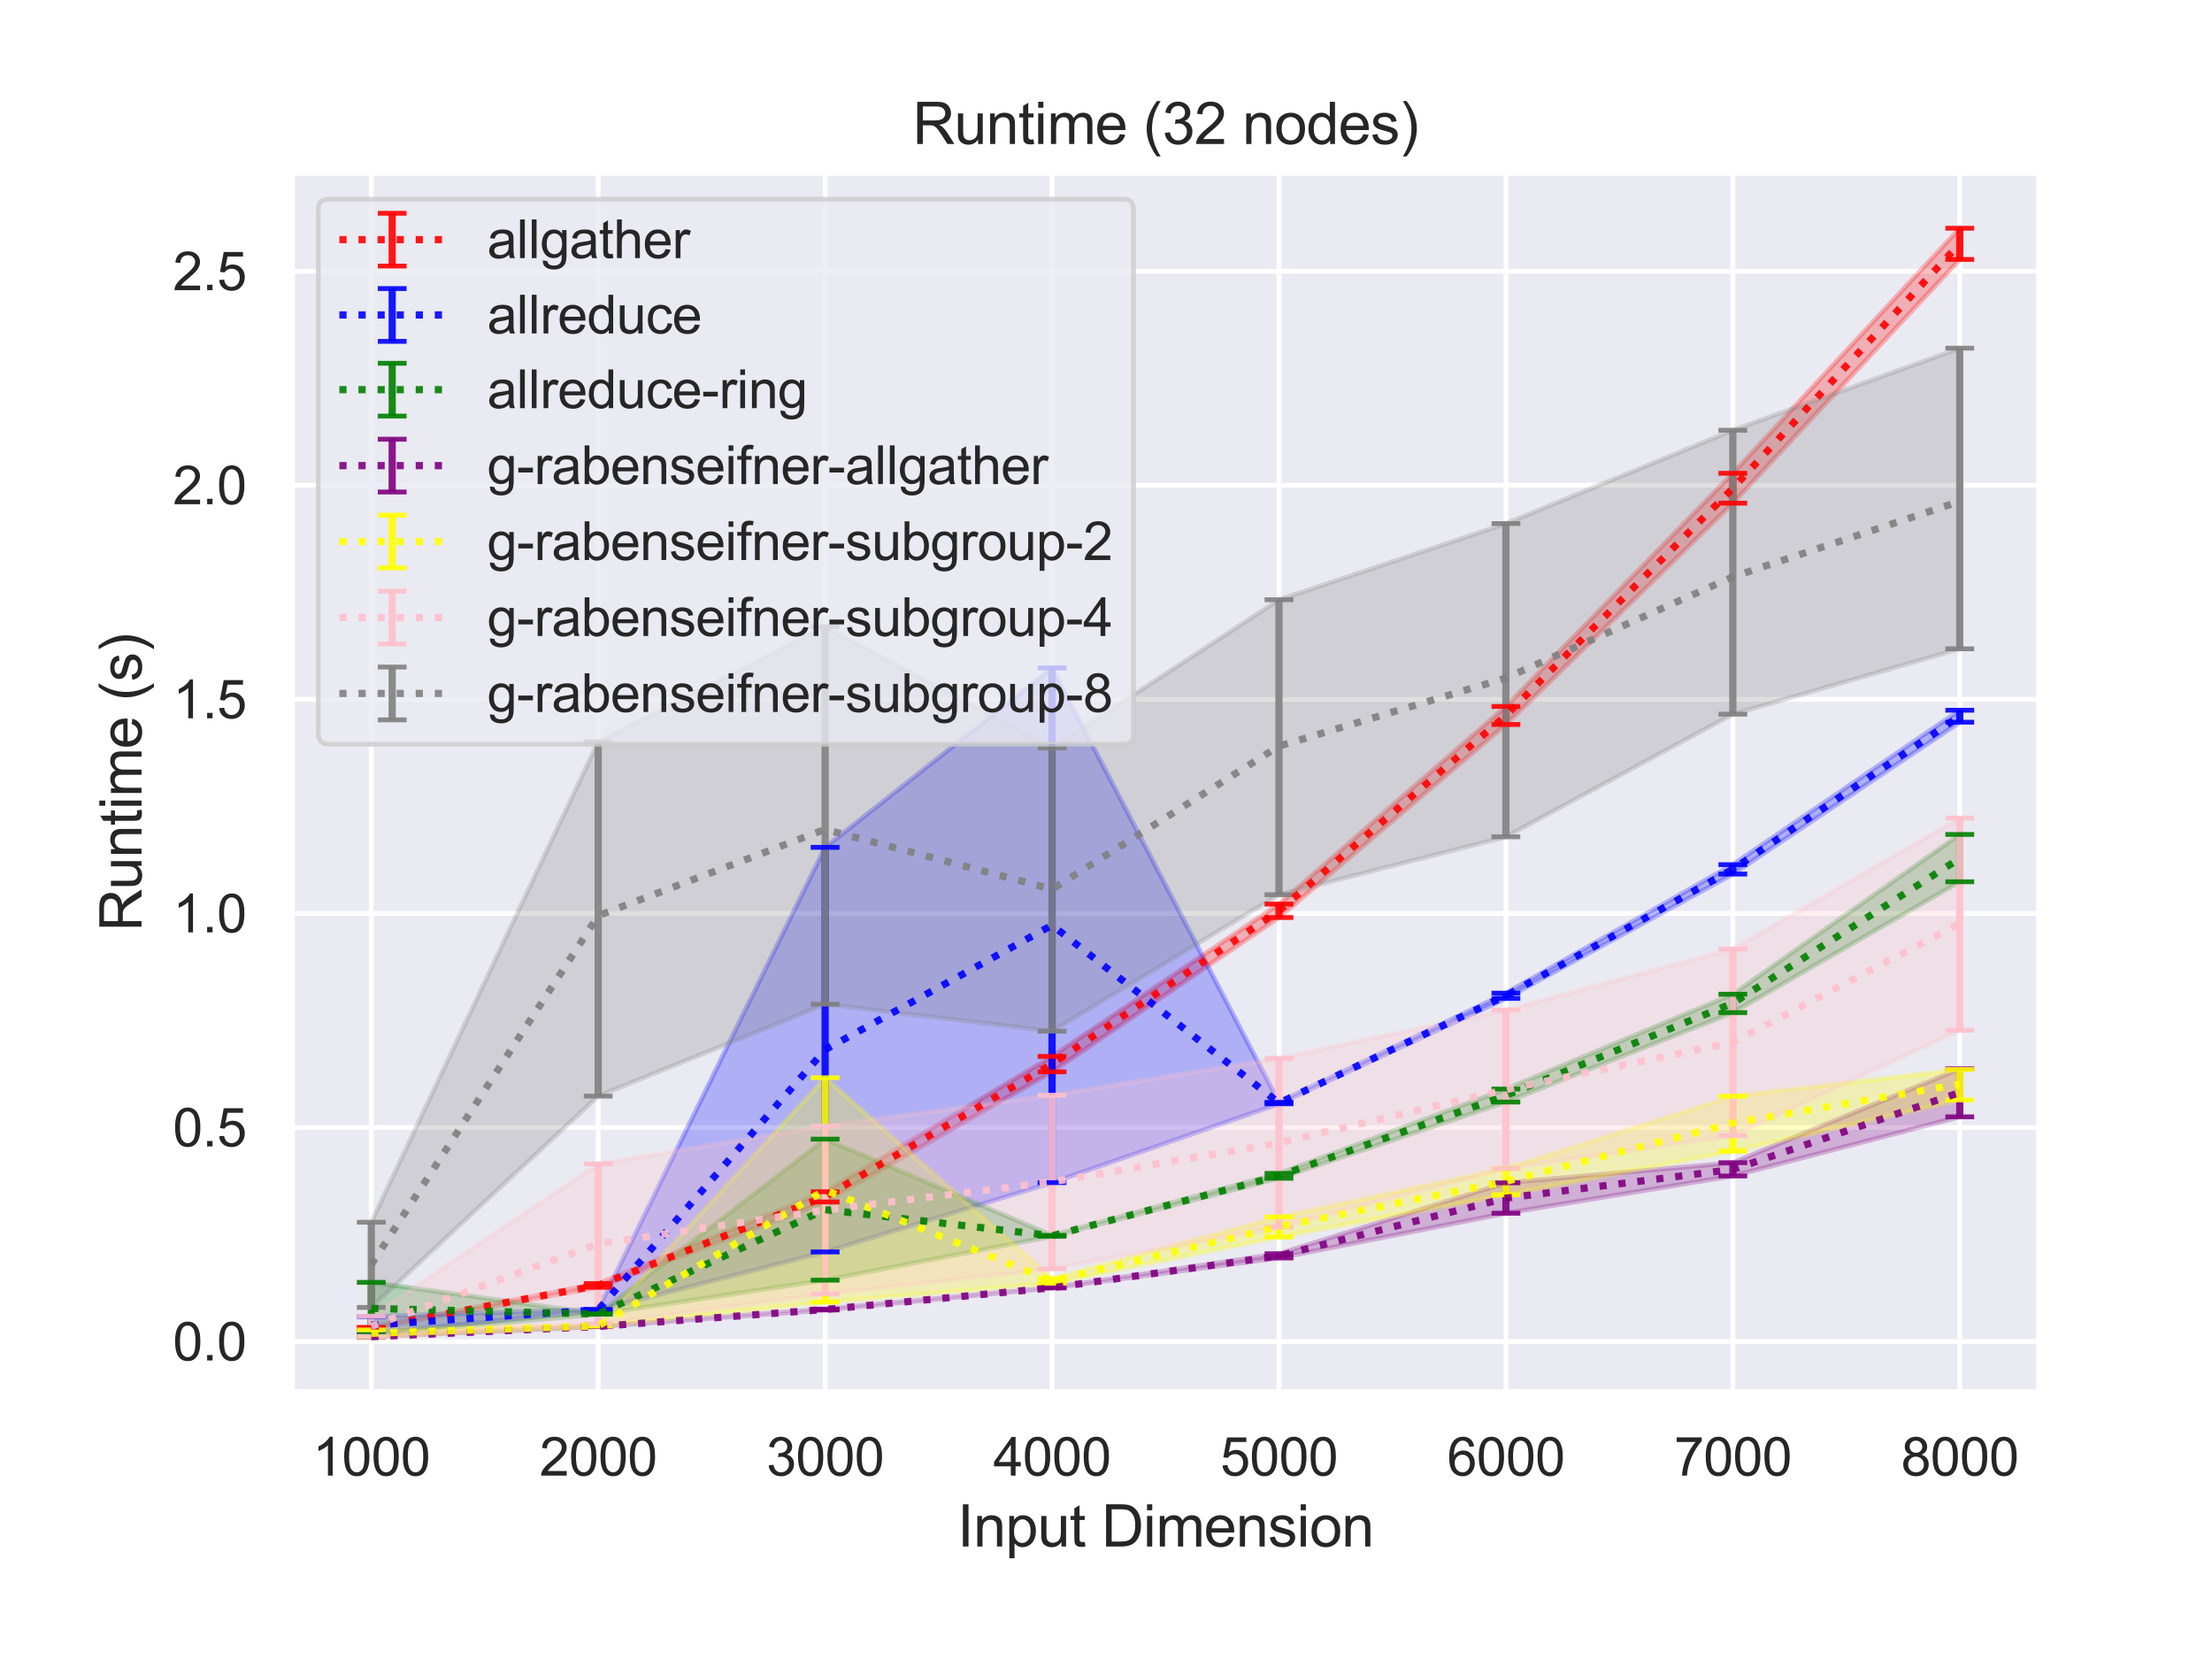 <?xml version="1.0" encoding="utf-8" standalone="no"?>
<!DOCTYPE svg PUBLIC "-//W3C//DTD SVG 1.1//EN"
  "http://www.w3.org/Graphics/SVG/1.1/DTD/svg11.dtd">
<svg height="345.6pt" version="1.1" viewBox="0 0 460.8 345.6" width="460.8pt" xmlns="http://www.w3.org/2000/svg" xmlns:xlink="http://www.w3.org/1999/xlink">
 <defs>
  <style type="text/css">*{stroke-linecap:butt;stroke-linejoin:round;}</style>
 </defs>
 <g id="figure_1">
  <g id="patch_1">
   <path d="M 0 345.6 
L 460.8 345.6 
L 460.8 0 
L 0 0 
z
" style="fill:#ffffff;"/>
  </g>
  <g id="axes_1">
   <g id="patch_2">
    <path d="M 60.8 290.02 
L 424.8 290.02 
L 424.8 36 
L 60.8 36 
z
" style="fill:#eaeaf2;"/>
   </g>
   <g id="matplotlib.axis_1">
    <g id="xtick_1">
     <g id="line2d_1">
      <path clip-path="url(#p4391ec72a4)" d="M 77.345 290.02 
L 77.345 36 
" style="fill:none;stroke:#ffffff;stroke-linecap:round;"/>
     </g>
     <g id="text_1">
      <!-- 1000 -->
      <g style="fill:#262626;" transform="translate(65.111 307.394)scale(0.11 -0.11)">
       <defs>
        <path d="M 2384 0 
L 1822 0 
L 1822 3584 
Q 1619 3391 1289 3197 
Q 959 3003 697 2906 
L 697 3450 
Q 1169 3672 1522 3987 
Q 1875 4303 2022 4600 
L 2384 4600 
L 2384 0 
z
" id="ArialMT-31" transform="scale(0.016)"/>
        <path d="M 266 2259 
Q 266 3072 433 3567 
Q 600 4063 929 4331 
Q 1259 4600 1759 4600 
Q 2128 4600 2406 4451 
Q 2684 4303 2865 4023 
Q 3047 3744 3150 3342 
Q 3253 2941 3253 2259 
Q 3253 1453 3087 958 
Q 2922 463 2592 192 
Q 2263 -78 1759 -78 
Q 1097 -78 719 397 
Q 266 969 266 2259 
z
M 844 2259 
Q 844 1131 1108 757 
Q 1372 384 1759 384 
Q 2147 384 2411 759 
Q 2675 1134 2675 2259 
Q 2675 3391 2411 3762 
Q 2147 4134 1753 4134 
Q 1366 4134 1134 3806 
Q 844 3388 844 2259 
z
" id="ArialMT-30" transform="scale(0.016)"/>
       </defs>
       <use xlink:href="#ArialMT-31"/>
       <use x="55.615" xlink:href="#ArialMT-30"/>
       <use x="111.23" xlink:href="#ArialMT-30"/>
       <use x="166.846" xlink:href="#ArialMT-30"/>
      </g>
     </g>
    </g>
    <g id="xtick_2">
     <g id="line2d_2">
      <path clip-path="url(#p4391ec72a4)" d="M 124.618 290.02 
L 124.618 36 
" style="fill:none;stroke:#ffffff;stroke-linecap:round;"/>
     </g>
     <g id="text_2">
      <!-- 2000 -->
      <g style="fill:#262626;" transform="translate(112.384 307.394)scale(0.11 -0.11)">
       <defs>
        <path d="M 3222 541 
L 3222 0 
L 194 0 
Q 188 203 259 391 
Q 375 700 629 1000 
Q 884 1300 1366 1694 
Q 2113 2306 2375 2664 
Q 2638 3022 2638 3341 
Q 2638 3675 2398 3904 
Q 2159 4134 1775 4134 
Q 1369 4134 1125 3890 
Q 881 3647 878 3216 
L 300 3275 
Q 359 3922 746 4261 
Q 1134 4600 1788 4600 
Q 2447 4600 2831 4234 
Q 3216 3869 3216 3328 
Q 3216 3053 3103 2787 
Q 2991 2522 2730 2228 
Q 2469 1934 1863 1422 
Q 1356 997 1212 845 
Q 1069 694 975 541 
L 3222 541 
z
" id="ArialMT-32" transform="scale(0.016)"/>
       </defs>
       <use xlink:href="#ArialMT-32"/>
       <use x="55.615" xlink:href="#ArialMT-30"/>
       <use x="111.23" xlink:href="#ArialMT-30"/>
       <use x="166.846" xlink:href="#ArialMT-30"/>
      </g>
     </g>
    </g>
    <g id="xtick_3">
     <g id="line2d_3">
      <path clip-path="url(#p4391ec72a4)" d="M 171.891 290.02 
L 171.891 36 
" style="fill:none;stroke:#ffffff;stroke-linecap:round;"/>
     </g>
     <g id="text_3">
      <!-- 3000 -->
      <g style="fill:#262626;" transform="translate(159.657 307.394)scale(0.11 -0.11)">
       <defs>
        <path d="M 269 1209 
L 831 1284 
Q 928 806 1161 595 
Q 1394 384 1728 384 
Q 2125 384 2398 659 
Q 2672 934 2672 1341 
Q 2672 1728 2419 1979 
Q 2166 2231 1775 2231 
Q 1616 2231 1378 2169 
L 1441 2663 
Q 1497 2656 1531 2656 
Q 1891 2656 2178 2843 
Q 2466 3031 2466 3422 
Q 2466 3731 2256 3934 
Q 2047 4138 1716 4138 
Q 1388 4138 1169 3931 
Q 950 3725 888 3313 
L 325 3413 
Q 428 3978 793 4289 
Q 1159 4600 1703 4600 
Q 2078 4600 2393 4439 
Q 2709 4278 2876 4000 
Q 3044 3722 3044 3409 
Q 3044 3113 2884 2869 
Q 2725 2625 2413 2481 
Q 2819 2388 3044 2092 
Q 3269 1797 3269 1353 
Q 3269 753 2831 336 
Q 2394 -81 1725 -81 
Q 1122 -81 723 278 
Q 325 638 269 1209 
z
" id="ArialMT-33" transform="scale(0.016)"/>
       </defs>
       <use xlink:href="#ArialMT-33"/>
       <use x="55.615" xlink:href="#ArialMT-30"/>
       <use x="111.23" xlink:href="#ArialMT-30"/>
       <use x="166.846" xlink:href="#ArialMT-30"/>
      </g>
     </g>
    </g>
    <g id="xtick_4">
     <g id="line2d_4">
      <path clip-path="url(#p4391ec72a4)" d="M 219.164 290.02 
L 219.164 36 
" style="fill:none;stroke:#ffffff;stroke-linecap:round;"/>
     </g>
     <g id="text_4">
      <!-- 4000 -->
      <g style="fill:#262626;" transform="translate(206.93 307.394)scale(0.11 -0.11)">
       <defs>
        <path d="M 2069 0 
L 2069 1097 
L 81 1097 
L 81 1613 
L 2172 4581 
L 2631 4581 
L 2631 1613 
L 3250 1613 
L 3250 1097 
L 2631 1097 
L 2631 0 
L 2069 0 
z
M 2069 1613 
L 2069 3678 
L 634 1613 
L 2069 1613 
z
" id="ArialMT-34" transform="scale(0.016)"/>
       </defs>
       <use xlink:href="#ArialMT-34"/>
       <use x="55.615" xlink:href="#ArialMT-30"/>
       <use x="111.23" xlink:href="#ArialMT-30"/>
       <use x="166.846" xlink:href="#ArialMT-30"/>
      </g>
     </g>
    </g>
    <g id="xtick_5">
     <g id="line2d_5">
      <path clip-path="url(#p4391ec72a4)" d="M 266.436 290.02 
L 266.436 36 
" style="fill:none;stroke:#ffffff;stroke-linecap:round;"/>
     </g>
     <g id="text_5">
      <!-- 5000 -->
      <g style="fill:#262626;" transform="translate(254.202 307.394)scale(0.11 -0.11)">
       <defs>
        <path d="M 266 1200 
L 856 1250 
Q 922 819 1161 601 
Q 1400 384 1738 384 
Q 2144 384 2425 690 
Q 2706 997 2706 1503 
Q 2706 1984 2436 2262 
Q 2166 2541 1728 2541 
Q 1456 2541 1237 2417 
Q 1019 2294 894 2097 
L 366 2166 
L 809 4519 
L 3088 4519 
L 3088 3981 
L 1259 3981 
L 1013 2750 
Q 1425 3038 1878 3038 
Q 2478 3038 2890 2622 
Q 3303 2206 3303 1553 
Q 3303 931 2941 478 
Q 2500 -78 1738 -78 
Q 1113 -78 717 272 
Q 322 622 266 1200 
z
" id="ArialMT-35" transform="scale(0.016)"/>
       </defs>
       <use xlink:href="#ArialMT-35"/>
       <use x="55.615" xlink:href="#ArialMT-30"/>
       <use x="111.23" xlink:href="#ArialMT-30"/>
       <use x="166.846" xlink:href="#ArialMT-30"/>
      </g>
     </g>
    </g>
    <g id="xtick_6">
     <g id="line2d_6">
      <path clip-path="url(#p4391ec72a4)" d="M 313.709 290.02 
L 313.709 36 
" style="fill:none;stroke:#ffffff;stroke-linecap:round;"/>
     </g>
     <g id="text_6">
      <!-- 6000 -->
      <g style="fill:#262626;" transform="translate(301.475 307.394)scale(0.11 -0.11)">
       <defs>
        <path d="M 3184 3459 
L 2625 3416 
Q 2550 3747 2413 3897 
Q 2184 4138 1850 4138 
Q 1581 4138 1378 3988 
Q 1113 3794 959 3422 
Q 806 3050 800 2363 
Q 1003 2672 1297 2822 
Q 1591 2972 1913 2972 
Q 2475 2972 2870 2558 
Q 3266 2144 3266 1488 
Q 3266 1056 3080 686 
Q 2894 316 2569 119 
Q 2244 -78 1831 -78 
Q 1128 -78 684 439 
Q 241 956 241 2144 
Q 241 3472 731 4075 
Q 1159 4600 1884 4600 
Q 2425 4600 2770 4297 
Q 3116 3994 3184 3459 
z
M 888 1484 
Q 888 1194 1011 928 
Q 1134 663 1356 523 
Q 1578 384 1822 384 
Q 2178 384 2434 671 
Q 2691 959 2691 1453 
Q 2691 1928 2437 2201 
Q 2184 2475 1800 2475 
Q 1419 2475 1153 2201 
Q 888 1928 888 1484 
z
" id="ArialMT-36" transform="scale(0.016)"/>
       </defs>
       <use xlink:href="#ArialMT-36"/>
       <use x="55.615" xlink:href="#ArialMT-30"/>
       <use x="111.23" xlink:href="#ArialMT-30"/>
       <use x="166.846" xlink:href="#ArialMT-30"/>
      </g>
     </g>
    </g>
    <g id="xtick_7">
     <g id="line2d_7">
      <path clip-path="url(#p4391ec72a4)" d="M 360.982 290.02 
L 360.982 36 
" style="fill:none;stroke:#ffffff;stroke-linecap:round;"/>
     </g>
     <g id="text_7">
      <!-- 7000 -->
      <g style="fill:#262626;" transform="translate(348.748 307.394)scale(0.11 -0.11)">
       <defs>
        <path d="M 303 3981 
L 303 4522 
L 3269 4522 
L 3269 4084 
Q 2831 3619 2401 2847 
Q 1972 2075 1738 1259 
Q 1569 684 1522 0 
L 944 0 
Q 953 541 1156 1306 
Q 1359 2072 1739 2783 
Q 2119 3494 2547 3981 
L 303 3981 
z
" id="ArialMT-37" transform="scale(0.016)"/>
       </defs>
       <use xlink:href="#ArialMT-37"/>
       <use x="55.615" xlink:href="#ArialMT-30"/>
       <use x="111.23" xlink:href="#ArialMT-30"/>
       <use x="166.846" xlink:href="#ArialMT-30"/>
      </g>
     </g>
    </g>
    <g id="xtick_8">
     <g id="line2d_8">
      <path clip-path="url(#p4391ec72a4)" d="M 408.255 290.02 
L 408.255 36 
" style="fill:none;stroke:#ffffff;stroke-linecap:round;"/>
     </g>
     <g id="text_8">
      <!-- 8000 -->
      <g style="fill:#262626;" transform="translate(396.02 307.394)scale(0.11 -0.11)">
       <defs>
        <path d="M 1131 2484 
Q 781 2613 612 2850 
Q 444 3088 444 3419 
Q 444 3919 803 4259 
Q 1163 4600 1759 4600 
Q 2359 4600 2725 4251 
Q 3091 3903 3091 3403 
Q 3091 3084 2923 2848 
Q 2756 2613 2416 2484 
Q 2838 2347 3058 2040 
Q 3278 1734 3278 1309 
Q 3278 722 2862 322 
Q 2447 -78 1769 -78 
Q 1091 -78 675 323 
Q 259 725 259 1325 
Q 259 1772 486 2073 
Q 713 2375 1131 2484 
z
M 1019 3438 
Q 1019 3113 1228 2906 
Q 1438 2700 1772 2700 
Q 2097 2700 2305 2904 
Q 2513 3109 2513 3406 
Q 2513 3716 2298 3927 
Q 2084 4138 1766 4138 
Q 1444 4138 1231 3931 
Q 1019 3725 1019 3438 
z
M 838 1322 
Q 838 1081 952 856 
Q 1066 631 1291 507 
Q 1516 384 1775 384 
Q 2178 384 2440 643 
Q 2703 903 2703 1303 
Q 2703 1709 2433 1975 
Q 2163 2241 1756 2241 
Q 1359 2241 1098 1978 
Q 838 1716 838 1322 
z
" id="ArialMT-38" transform="scale(0.016)"/>
       </defs>
       <use xlink:href="#ArialMT-38"/>
       <use x="55.615" xlink:href="#ArialMT-30"/>
       <use x="111.23" xlink:href="#ArialMT-30"/>
       <use x="166.846" xlink:href="#ArialMT-30"/>
      </g>
     </g>
    </g>
    <g id="text_9">
     <!-- Input Dimension -->
     <g style="fill:#262626;" transform="translate(199.446 322.169)scale(0.12 -0.12)">
      <defs>
       <path d="M 597 0 
L 597 4581 
L 1203 4581 
L 1203 0 
L 597 0 
z
" id="ArialMT-49" transform="scale(0.016)"/>
       <path d="M 422 0 
L 422 3319 
L 928 3319 
L 928 2847 
Q 1294 3394 1984 3394 
Q 2284 3394 2536 3286 
Q 2788 3178 2913 3003 
Q 3038 2828 3088 2588 
Q 3119 2431 3119 2041 
L 3119 0 
L 2556 0 
L 2556 2019 
Q 2556 2363 2490 2533 
Q 2425 2703 2258 2804 
Q 2091 2906 1866 2906 
Q 1506 2906 1245 2678 
Q 984 2450 984 1813 
L 984 0 
L 422 0 
z
" id="ArialMT-6e" transform="scale(0.016)"/>
       <path d="M 422 -1272 
L 422 3319 
L 934 3319 
L 934 2888 
Q 1116 3141 1344 3267 
Q 1572 3394 1897 3394 
Q 2322 3394 2647 3175 
Q 2972 2956 3137 2557 
Q 3303 2159 3303 1684 
Q 3303 1175 3120 767 
Q 2938 359 2589 142 
Q 2241 -75 1856 -75 
Q 1575 -75 1351 44 
Q 1128 163 984 344 
L 984 -1272 
L 422 -1272 
z
M 931 1641 
Q 931 1000 1190 694 
Q 1450 388 1819 388 
Q 2194 388 2461 705 
Q 2728 1022 2728 1688 
Q 2728 2322 2467 2637 
Q 2206 2953 1844 2953 
Q 1484 2953 1207 2617 
Q 931 2281 931 1641 
z
" id="ArialMT-70" transform="scale(0.016)"/>
       <path d="M 2597 0 
L 2597 488 
Q 2209 -75 1544 -75 
Q 1250 -75 995 37 
Q 741 150 617 320 
Q 494 491 444 738 
Q 409 903 409 1263 
L 409 3319 
L 972 3319 
L 972 1478 
Q 972 1038 1006 884 
Q 1059 663 1231 536 
Q 1403 409 1656 409 
Q 1909 409 2131 539 
Q 2353 669 2445 892 
Q 2538 1116 2538 1541 
L 2538 3319 
L 3100 3319 
L 3100 0 
L 2597 0 
z
" id="ArialMT-75" transform="scale(0.016)"/>
       <path d="M 1650 503 
L 1731 6 
Q 1494 -44 1306 -44 
Q 1000 -44 831 53 
Q 663 150 594 308 
Q 525 466 525 972 
L 525 2881 
L 113 2881 
L 113 3319 
L 525 3319 
L 525 4141 
L 1084 4478 
L 1084 3319 
L 1650 3319 
L 1650 2881 
L 1084 2881 
L 1084 941 
Q 1084 700 1114 631 
Q 1144 563 1211 522 
Q 1278 481 1403 481 
Q 1497 481 1650 503 
z
" id="ArialMT-74" transform="scale(0.016)"/>
       <path id="ArialMT-20" transform="scale(0.016)"/>
       <path d="M 494 0 
L 494 4581 
L 2072 4581 
Q 2606 4581 2888 4516 
Q 3281 4425 3559 4188 
Q 3922 3881 4101 3404 
Q 4281 2928 4281 2316 
Q 4281 1794 4159 1391 
Q 4038 988 3847 723 
Q 3656 459 3429 307 
Q 3203 156 2883 78 
Q 2563 0 2147 0 
L 494 0 
z
M 1100 541 
L 2078 541 
Q 2531 541 2789 625 
Q 3047 709 3200 863 
Q 3416 1078 3536 1442 
Q 3656 1806 3656 2325 
Q 3656 3044 3420 3430 
Q 3184 3816 2847 3947 
Q 2603 4041 2063 4041 
L 1100 4041 
L 1100 541 
z
" id="ArialMT-44" transform="scale(0.016)"/>
       <path d="M 425 3934 
L 425 4581 
L 988 4581 
L 988 3934 
L 425 3934 
z
M 425 0 
L 425 3319 
L 988 3319 
L 988 0 
L 425 0 
z
" id="ArialMT-69" transform="scale(0.016)"/>
       <path d="M 422 0 
L 422 3319 
L 925 3319 
L 925 2853 
Q 1081 3097 1340 3245 
Q 1600 3394 1931 3394 
Q 2300 3394 2536 3241 
Q 2772 3088 2869 2813 
Q 3263 3394 3894 3394 
Q 4388 3394 4653 3120 
Q 4919 2847 4919 2278 
L 4919 0 
L 4359 0 
L 4359 2091 
Q 4359 2428 4304 2576 
Q 4250 2725 4106 2815 
Q 3963 2906 3769 2906 
Q 3419 2906 3187 2673 
Q 2956 2441 2956 1928 
L 2956 0 
L 2394 0 
L 2394 2156 
Q 2394 2531 2256 2718 
Q 2119 2906 1806 2906 
Q 1569 2906 1367 2781 
Q 1166 2656 1075 2415 
Q 984 2175 984 1722 
L 984 0 
L 422 0 
z
" id="ArialMT-6d" transform="scale(0.016)"/>
       <path d="M 2694 1069 
L 3275 997 
Q 3138 488 2766 206 
Q 2394 -75 1816 -75 
Q 1088 -75 661 373 
Q 234 822 234 1631 
Q 234 2469 665 2931 
Q 1097 3394 1784 3394 
Q 2450 3394 2872 2941 
Q 3294 2488 3294 1666 
Q 3294 1616 3291 1516 
L 816 1516 
Q 847 969 1125 678 
Q 1403 388 1819 388 
Q 2128 388 2347 550 
Q 2566 713 2694 1069 
z
M 847 1978 
L 2700 1978 
Q 2663 2397 2488 2606 
Q 2219 2931 1791 2931 
Q 1403 2931 1139 2672 
Q 875 2413 847 1978 
z
" id="ArialMT-65" transform="scale(0.016)"/>
       <path d="M 197 991 
L 753 1078 
Q 800 744 1014 566 
Q 1228 388 1613 388 
Q 2000 388 2187 545 
Q 2375 703 2375 916 
Q 2375 1106 2209 1216 
Q 2094 1291 1634 1406 
Q 1016 1563 777 1677 
Q 538 1791 414 1992 
Q 291 2194 291 2438 
Q 291 2659 392 2848 
Q 494 3038 669 3163 
Q 800 3259 1026 3326 
Q 1253 3394 1513 3394 
Q 1903 3394 2198 3281 
Q 2494 3169 2634 2976 
Q 2775 2784 2828 2463 
L 2278 2388 
Q 2241 2644 2061 2787 
Q 1881 2931 1553 2931 
Q 1166 2931 1000 2803 
Q 834 2675 834 2503 
Q 834 2394 903 2306 
Q 972 2216 1119 2156 
Q 1203 2125 1616 2013 
Q 2213 1853 2448 1751 
Q 2684 1650 2818 1456 
Q 2953 1263 2953 975 
Q 2953 694 2789 445 
Q 2625 197 2315 61 
Q 2006 -75 1616 -75 
Q 969 -75 630 194 
Q 291 463 197 991 
z
" id="ArialMT-73" transform="scale(0.016)"/>
       <path d="M 213 1659 
Q 213 2581 725 3025 
Q 1153 3394 1769 3394 
Q 2453 3394 2887 2945 
Q 3322 2497 3322 1706 
Q 3322 1066 3130 698 
Q 2938 331 2570 128 
Q 2203 -75 1769 -75 
Q 1072 -75 642 372 
Q 213 819 213 1659 
z
M 791 1659 
Q 791 1022 1069 705 
Q 1347 388 1769 388 
Q 2188 388 2466 706 
Q 2744 1025 2744 1678 
Q 2744 2294 2464 2611 
Q 2184 2928 1769 2928 
Q 1347 2928 1069 2612 
Q 791 2297 791 1659 
z
" id="ArialMT-6f" transform="scale(0.016)"/>
      </defs>
      <use xlink:href="#ArialMT-49"/>
      <use x="27.783" xlink:href="#ArialMT-6e"/>
      <use x="83.398" xlink:href="#ArialMT-70"/>
      <use x="139.014" xlink:href="#ArialMT-75"/>
      <use x="194.629" xlink:href="#ArialMT-74"/>
      <use x="222.412" xlink:href="#ArialMT-20"/>
      <use x="250.195" xlink:href="#ArialMT-44"/>
      <use x="322.412" xlink:href="#ArialMT-69"/>
      <use x="344.629" xlink:href="#ArialMT-6d"/>
      <use x="427.93" xlink:href="#ArialMT-65"/>
      <use x="483.545" xlink:href="#ArialMT-6e"/>
      <use x="539.16" xlink:href="#ArialMT-73"/>
      <use x="589.16" xlink:href="#ArialMT-69"/>
      <use x="611.377" xlink:href="#ArialMT-6f"/>
      <use x="666.992" xlink:href="#ArialMT-6e"/>
     </g>
    </g>
   </g>
   <g id="matplotlib.axis_2">
    <g id="ytick_1">
     <g id="line2d_9">
      <path clip-path="url(#p4391ec72a4)" d="M 60.8 279.471 
L 424.8 279.471 
" style="fill:none;stroke:#ffffff;stroke-linecap:round;"/>
     </g>
     <g id="text_10">
      <!-- 0.0 -->
      <g style="fill:#262626;" transform="translate(36.01 283.408)scale(0.11 -0.11)">
       <defs>
        <path d="M 581 0 
L 581 641 
L 1222 641 
L 1222 0 
L 581 0 
z
" id="ArialMT-2e" transform="scale(0.016)"/>
       </defs>
       <use xlink:href="#ArialMT-30"/>
       <use x="55.615" xlink:href="#ArialMT-2e"/>
       <use x="83.398" xlink:href="#ArialMT-30"/>
      </g>
     </g>
    </g>
    <g id="ytick_2">
     <g id="line2d_10">
      <path clip-path="url(#p4391ec72a4)" d="M 60.8 234.879 
L 424.8 234.879 
" style="fill:none;stroke:#ffffff;stroke-linecap:round;"/>
     </g>
     <g id="text_11">
      <!-- 0.5 -->
      <g style="fill:#262626;" transform="translate(36.01 238.816)scale(0.11 -0.11)">
       <use xlink:href="#ArialMT-30"/>
       <use x="55.615" xlink:href="#ArialMT-2e"/>
       <use x="83.398" xlink:href="#ArialMT-35"/>
      </g>
     </g>
    </g>
    <g id="ytick_3">
     <g id="line2d_11">
      <path clip-path="url(#p4391ec72a4)" d="M 60.8 190.287 
L 424.8 190.287 
" style="fill:none;stroke:#ffffff;stroke-linecap:round;"/>
     </g>
     <g id="text_12">
      <!-- 1.0 -->
      <g style="fill:#262626;" transform="translate(36.01 194.223)scale(0.11 -0.11)">
       <use xlink:href="#ArialMT-31"/>
       <use x="55.615" xlink:href="#ArialMT-2e"/>
       <use x="83.398" xlink:href="#ArialMT-30"/>
      </g>
     </g>
    </g>
    <g id="ytick_4">
     <g id="line2d_12">
      <path clip-path="url(#p4391ec72a4)" d="M 60.8 145.694 
L 424.8 145.694 
" style="fill:none;stroke:#ffffff;stroke-linecap:round;"/>
     </g>
     <g id="text_13">
      <!-- 1.5 -->
      <g style="fill:#262626;" transform="translate(36.01 149.631)scale(0.11 -0.11)">
       <use xlink:href="#ArialMT-31"/>
       <use x="55.615" xlink:href="#ArialMT-2e"/>
       <use x="83.398" xlink:href="#ArialMT-35"/>
      </g>
     </g>
    </g>
    <g id="ytick_5">
     <g id="line2d_13">
      <path clip-path="url(#p4391ec72a4)" d="M 60.8 101.102 
L 424.8 101.102 
" style="fill:none;stroke:#ffffff;stroke-linecap:round;"/>
     </g>
     <g id="text_14">
      <!-- 2.0 -->
      <g style="fill:#262626;" transform="translate(36.01 105.039)scale(0.11 -0.11)">
       <use xlink:href="#ArialMT-32"/>
       <use x="55.615" xlink:href="#ArialMT-2e"/>
       <use x="83.398" xlink:href="#ArialMT-30"/>
      </g>
     </g>
    </g>
    <g id="ytick_6">
     <g id="line2d_14">
      <path clip-path="url(#p4391ec72a4)" d="M 60.8 56.51 
L 424.8 56.51 
" style="fill:none;stroke:#ffffff;stroke-linecap:round;"/>
     </g>
     <g id="text_15">
      <!-- 2.5 -->
      <g style="fill:#262626;" transform="translate(36.01 60.446)scale(0.11 -0.11)">
       <use xlink:href="#ArialMT-32"/>
       <use x="55.615" xlink:href="#ArialMT-2e"/>
       <use x="83.398" xlink:href="#ArialMT-35"/>
      </g>
     </g>
    </g>
    <g id="text_16">
     <!-- Runtime (s) -->
     <g style="fill:#262626;" transform="translate(29.484 194.013)rotate(-90)scale(0.12 -0.12)">
      <defs>
       <path d="M 503 0 
L 503 4581 
L 2534 4581 
Q 3147 4581 3465 4457 
Q 3784 4334 3975 4021 
Q 4166 3709 4166 3331 
Q 4166 2844 3850 2509 
Q 3534 2175 2875 2084 
Q 3116 1969 3241 1856 
Q 3506 1613 3744 1247 
L 4541 0 
L 3778 0 
L 3172 953 
Q 2906 1366 2734 1584 
Q 2563 1803 2427 1890 
Q 2291 1978 2150 2013 
Q 2047 2034 1813 2034 
L 1109 2034 
L 1109 0 
L 503 0 
z
M 1109 2559 
L 2413 2559 
Q 2828 2559 3062 2645 
Q 3297 2731 3419 2920 
Q 3541 3109 3541 3331 
Q 3541 3656 3305 3865 
Q 3069 4075 2559 4075 
L 1109 4075 
L 1109 2559 
z
" id="ArialMT-52" transform="scale(0.016)"/>
       <path d="M 1497 -1347 
Q 1031 -759 709 28 
Q 388 816 388 1659 
Q 388 2403 628 3084 
Q 909 3875 1497 4659 
L 1900 4659 
Q 1522 4009 1400 3731 
Q 1209 3300 1100 2831 
Q 966 2247 966 1656 
Q 966 153 1900 -1347 
L 1497 -1347 
z
" id="ArialMT-28" transform="scale(0.016)"/>
       <path d="M 791 -1347 
L 388 -1347 
Q 1322 153 1322 1656 
Q 1322 2244 1188 2822 
Q 1081 3291 891 3722 
Q 769 4003 388 4659 
L 791 4659 
Q 1378 3875 1659 3084 
Q 1900 2403 1900 1659 
Q 1900 816 1576 28 
Q 1253 -759 791 -1347 
z
" id="ArialMT-29" transform="scale(0.016)"/>
      </defs>
      <use xlink:href="#ArialMT-52"/>
      <use x="72.217" xlink:href="#ArialMT-75"/>
      <use x="127.832" xlink:href="#ArialMT-6e"/>
      <use x="183.447" xlink:href="#ArialMT-74"/>
      <use x="211.23" xlink:href="#ArialMT-69"/>
      <use x="233.447" xlink:href="#ArialMT-6d"/>
      <use x="316.748" xlink:href="#ArialMT-65"/>
      <use x="372.363" xlink:href="#ArialMT-20"/>
      <use x="400.146" xlink:href="#ArialMT-28"/>
      <use x="433.447" xlink:href="#ArialMT-73"/>
      <use x="483.447" xlink:href="#ArialMT-29"/>
     </g>
    </g>
   </g>
   <g id="PolyCollection_1">
    <defs>
     <path d="M 77.345 -69.071 
L 77.345 -68.984 
L 124.618 -77.419 
L 171.891 -95.218 
L 219.164 -122.321 
L 266.436 -154.465 
L 313.709 -194.678 
L 360.982 -240.783 
L 408.255 -291.55 
L 408.255 -298.054 
L 408.255 -298.054 
L 360.982 -247.011 
L 313.709 -198.436 
L 266.436 -157.262 
L 219.164 -125.525 
L 171.891 -97.336 
L 124.618 -78.219 
L 77.345 -69.071 
z
" id="mef85682738" style="stroke:#ff0000;stroke-opacity:0.25;"/>
    </defs>
    <g clip-path="url(#p4391ec72a4)">
     <use style="fill:#ff0000;fill-opacity:0.25;stroke:#ff0000;stroke-opacity:0.25;" x="0" xlink:href="#mef85682738" y="345.6"/>
    </g>
   </g>
   <g id="PolyCollection_2">
    <defs>
     <path d="M 77.345 -71.356 
L 77.345 -67.757 
L 124.618 -72.664 
L 171.891 -84.8 
L 219.164 -99.231 
L 266.436 -115.663 
L 313.709 -137.607 
L 360.982 -163.515 
L 408.255 -195.148 
L 408.255 -197.643 
L 408.255 -197.643 
L 360.982 -165.478 
L 313.709 -138.714 
L 266.436 -115.972 
L 219.164 -206.464 
L 171.891 -169.081 
L 124.618 -72.839 
L 77.345 -71.356 
z
" id="mc1ef89a57b" style="stroke:#0000ff;stroke-opacity:0.25;"/>
    </defs>
    <g clip-path="url(#p4391ec72a4)">
     <use style="fill:#0000ff;fill-opacity:0.25;stroke:#0000ff;stroke-opacity:0.25;" x="0" xlink:href="#mc1ef89a57b" y="345.6"/>
    </g>
   </g>
   <g id="PolyCollection_3">
    <defs>
     <path d="M 77.345 -78.462 
L 77.345 -67.611 
L 124.618 -71.827 
L 171.891 -78.917 
L 219.164 -88.062 
L 266.436 -100.149 
L 313.709 -116.02 
L 360.982 -134.653 
L 408.255 -161.909 
L 408.255 -171.766 
L 408.255 -171.766 
L 360.982 -138.485 
L 313.709 -118.732 
L 266.436 -101.156 
L 219.164 -88.25 
L 171.891 -108.302 
L 124.618 -71.886 
L 77.345 -78.462 
z
" id="m5981a0d8e1" style="stroke:#008000;stroke-opacity:0.25;"/>
    </defs>
    <g clip-path="url(#p4391ec72a4)">
     <use style="fill:#008000;fill-opacity:0.25;stroke:#008000;stroke-opacity:0.25;" x="0" xlink:href="#m5981a0d8e1" y="345.6"/>
    </g>
   </g>
   <g id="PolyCollection_4">
    <defs>
     <path d="M 77.345 -67.134 
L 77.345 -67.126 
L 124.618 -69.253 
L 171.891 -72.721 
L 219.164 -77.311 
L 266.436 -83.546 
L 313.709 -92.861 
L 360.982 -100.624 
L 408.255 -112.945 
L 408.255 -122.947 
L 408.255 -122.947 
L 360.982 -103.387 
L 313.709 -99.197 
L 266.436 -84.427 
L 219.164 -77.347 
L 171.891 -72.89 
L 124.618 -69.281 
L 77.345 -67.134 
z
" id="m043ec6d499" style="stroke:#800080;stroke-opacity:0.25;"/>
    </defs>
    <g clip-path="url(#p4391ec72a4)">
     <use style="fill:#800080;fill-opacity:0.25;stroke:#800080;stroke-opacity:0.25;" x="0" xlink:href="#m043ec6d499" y="345.6"/>
    </g>
   </g>
   <g id="PolyCollection_5">
    <defs>
     <path d="M 77.345 -68.555 
L 77.345 -67.148 
L 124.618 -69.368 
L 171.891 -74.352 
L 219.164 -78.281 
L 266.436 -87.911 
L 313.709 -96.704 
L 360.982 -105.781 
L 408.255 -116.457 
L 408.255 -122.804 
L 408.255 -122.804 
L 360.982 -117.242 
L 313.709 -102.193 
L 266.436 -92.096 
L 219.164 -79.252 
L 171.891 -121.077 
L 124.618 -69.411 
L 77.345 -68.555 
z
" id="m8a7c40e7c9" style="stroke:#ffff00;stroke-opacity:0.25;"/>
    </defs>
    <g clip-path="url(#p4391ec72a4)">
     <use style="fill:#ffff00;fill-opacity:0.25;stroke:#ffff00;stroke-opacity:0.25;" x="0" xlink:href="#m8a7c40e7c9" y="345.6"/>
    </g>
   </g>
   <g id="PolyCollection_6">
    <defs>
     <path d="M 77.345 -71.409 
L 77.345 -67.185 
L 124.618 -69.822 
L 171.891 -76.03 
L 219.164 -81.263 
L 266.436 -89.951 
L 313.709 -102.16 
L 360.982 -109.01 
L 408.255 -130.978 
L 408.255 -175.178 
L 408.255 -175.178 
L 360.982 -147.893 
L 313.709 -135.197 
L 266.436 -125.136 
L 219.164 -117.454 
L 171.891 -111.018 
L 124.618 -103.139 
L 77.345 -71.409 
z
" id="mcb7db5cc6c" style="stroke:#ffc0cb;stroke-opacity:0.25;"/>
    </defs>
    <g clip-path="url(#p4391ec72a4)">
     <use style="fill:#ffc0cb;fill-opacity:0.25;stroke:#ffc0cb;stroke-opacity:0.25;" x="0" xlink:href="#mcb7db5cc6c" y="345.6"/>
    </g>
   </g>
   <g id="PolyCollection_7">
    <defs>
     <path d="M 77.345 -90.989 
L 77.345 -73.238 
L 124.618 -117.255 
L 171.891 -136.402 
L 219.164 -130.788 
L 266.436 -159.217 
L 313.709 -171.278 
L 360.982 -196.819 
L 408.255 -210.445 
L 408.255 -273.071 
L 408.255 -273.071 
L 360.982 -255.972 
L 313.709 -236.533 
L 266.436 -220.666 
L 219.164 -189.785 
L 171.891 -215.024 
L 124.618 -191.085 
L 77.345 -90.989 
z
" id="m6f69e4dd3d" style="stroke:#808080;stroke-opacity:0.25;"/>
    </defs>
    <g clip-path="url(#p4391ec72a4)">
     <use style="fill:#808080;fill-opacity:0.25;stroke:#808080;stroke-opacity:0.25;" x="0" xlink:href="#m6f69e4dd3d" y="345.6"/>
    </g>
   </g>
   <g id="LineCollection_1">
    <path clip-path="url(#p4391ec72a4)" d="M 77.345 276.616 
L 77.345 276.529 
" style="fill:none;stroke:#ff0000;stroke-opacity:0.9;stroke-width:1.5;"/>
    <path clip-path="url(#p4391ec72a4)" d="M 124.618 268.181 
L 124.618 267.381 
" style="fill:none;stroke:#ff0000;stroke-opacity:0.9;stroke-width:1.5;"/>
    <path clip-path="url(#p4391ec72a4)" d="M 171.891 250.382 
L 171.891 248.264 
" style="fill:none;stroke:#ff0000;stroke-opacity:0.9;stroke-width:1.5;"/>
    <path clip-path="url(#p4391ec72a4)" d="M 219.164 223.279 
L 219.164 220.075 
" style="fill:none;stroke:#ff0000;stroke-opacity:0.9;stroke-width:1.5;"/>
    <path clip-path="url(#p4391ec72a4)" d="M 266.436 191.135 
L 266.436 188.338 
" style="fill:none;stroke:#ff0000;stroke-opacity:0.9;stroke-width:1.5;"/>
    <path clip-path="url(#p4391ec72a4)" d="M 313.709 150.922 
L 313.709 147.164 
" style="fill:none;stroke:#ff0000;stroke-opacity:0.9;stroke-width:1.5;"/>
    <path clip-path="url(#p4391ec72a4)" d="M 360.982 104.817 
L 360.982 98.589 
" style="fill:none;stroke:#ff0000;stroke-opacity:0.9;stroke-width:1.5;"/>
    <path clip-path="url(#p4391ec72a4)" d="M 408.255 54.05 
L 408.255 47.546 
" style="fill:none;stroke:#ff0000;stroke-opacity:0.9;stroke-width:1.5;"/>
   </g>
   <g id="LineCollection_2">
    <path clip-path="url(#p4391ec72a4)" d="M 77.345 277.843 
L 77.345 274.244 
" style="fill:none;stroke:#0000ff;stroke-opacity:0.9;stroke-width:1.5;"/>
    <path clip-path="url(#p4391ec72a4)" d="M 124.618 272.936 
L 124.618 272.761 
" style="fill:none;stroke:#0000ff;stroke-opacity:0.9;stroke-width:1.5;"/>
    <path clip-path="url(#p4391ec72a4)" d="M 171.891 260.8 
L 171.891 176.519 
" style="fill:none;stroke:#0000ff;stroke-opacity:0.9;stroke-width:1.5;"/>
    <path clip-path="url(#p4391ec72a4)" d="M 219.164 246.369 
L 219.164 139.136 
" style="fill:none;stroke:#0000ff;stroke-opacity:0.9;stroke-width:1.5;"/>
    <path clip-path="url(#p4391ec72a4)" d="M 266.436 229.937 
L 266.436 229.628 
" style="fill:none;stroke:#0000ff;stroke-opacity:0.9;stroke-width:1.5;"/>
    <path clip-path="url(#p4391ec72a4)" d="M 313.709 207.993 
L 313.709 206.886 
" style="fill:none;stroke:#0000ff;stroke-opacity:0.9;stroke-width:1.5;"/>
    <path clip-path="url(#p4391ec72a4)" d="M 360.982 182.085 
L 360.982 180.122 
" style="fill:none;stroke:#0000ff;stroke-opacity:0.9;stroke-width:1.5;"/>
    <path clip-path="url(#p4391ec72a4)" d="M 408.255 150.452 
L 408.255 147.957 
" style="fill:none;stroke:#0000ff;stroke-opacity:0.9;stroke-width:1.5;"/>
   </g>
   <g id="LineCollection_3">
    <path clip-path="url(#p4391ec72a4)" d="M 77.345 277.989 
L 77.345 267.138 
" style="fill:none;stroke:#008000;stroke-opacity:0.9;stroke-width:1.5;"/>
    <path clip-path="url(#p4391ec72a4)" d="M 124.618 273.773 
L 124.618 273.714 
" style="fill:none;stroke:#008000;stroke-opacity:0.9;stroke-width:1.5;"/>
    <path clip-path="url(#p4391ec72a4)" d="M 171.891 266.683 
L 171.891 237.298 
" style="fill:none;stroke:#008000;stroke-opacity:0.9;stroke-width:1.5;"/>
    <path clip-path="url(#p4391ec72a4)" d="M 219.164 257.538 
L 219.164 257.35 
" style="fill:none;stroke:#008000;stroke-opacity:0.9;stroke-width:1.5;"/>
    <path clip-path="url(#p4391ec72a4)" d="M 266.436 245.451 
L 266.436 244.444 
" style="fill:none;stroke:#008000;stroke-opacity:0.9;stroke-width:1.5;"/>
    <path clip-path="url(#p4391ec72a4)" d="M 313.709 229.58 
L 313.709 226.868 
" style="fill:none;stroke:#008000;stroke-opacity:0.9;stroke-width:1.5;"/>
    <path clip-path="url(#p4391ec72a4)" d="M 360.982 210.947 
L 360.982 207.115 
" style="fill:none;stroke:#008000;stroke-opacity:0.9;stroke-width:1.5;"/>
    <path clip-path="url(#p4391ec72a4)" d="M 408.255 183.691 
L 408.255 173.834 
" style="fill:none;stroke:#008000;stroke-opacity:0.9;stroke-width:1.5;"/>
   </g>
   <g id="LineCollection_4">
    <path clip-path="url(#p4391ec72a4)" d="M 77.345 278.474 
L 77.345 278.466 
" style="fill:none;stroke:#800080;stroke-opacity:0.9;stroke-width:1.5;"/>
    <path clip-path="url(#p4391ec72a4)" d="M 124.618 276.347 
L 124.618 276.319 
" style="fill:none;stroke:#800080;stroke-opacity:0.9;stroke-width:1.5;"/>
    <path clip-path="url(#p4391ec72a4)" d="M 171.891 272.879 
L 171.891 272.71 
" style="fill:none;stroke:#800080;stroke-opacity:0.9;stroke-width:1.5;"/>
    <path clip-path="url(#p4391ec72a4)" d="M 219.164 268.289 
L 219.164 268.253 
" style="fill:none;stroke:#800080;stroke-opacity:0.9;stroke-width:1.5;"/>
    <path clip-path="url(#p4391ec72a4)" d="M 266.436 262.054 
L 266.436 261.173 
" style="fill:none;stroke:#800080;stroke-opacity:0.9;stroke-width:1.5;"/>
    <path clip-path="url(#p4391ec72a4)" d="M 313.709 252.739 
L 313.709 246.403 
" style="fill:none;stroke:#800080;stroke-opacity:0.9;stroke-width:1.5;"/>
    <path clip-path="url(#p4391ec72a4)" d="M 360.982 244.976 
L 360.982 242.213 
" style="fill:none;stroke:#800080;stroke-opacity:0.9;stroke-width:1.5;"/>
    <path clip-path="url(#p4391ec72a4)" d="M 408.255 232.655 
L 408.255 222.653 
" style="fill:none;stroke:#800080;stroke-opacity:0.9;stroke-width:1.5;"/>
   </g>
   <g id="LineCollection_5">
    <path clip-path="url(#p4391ec72a4)" d="M 77.345 278.452 
L 77.345 277.045 
" style="fill:none;stroke:#ffff00;stroke-opacity:0.9;stroke-width:1.5;"/>
    <path clip-path="url(#p4391ec72a4)" d="M 124.618 276.232 
L 124.618 276.189 
" style="fill:none;stroke:#ffff00;stroke-opacity:0.9;stroke-width:1.5;"/>
    <path clip-path="url(#p4391ec72a4)" d="M 171.891 271.248 
L 171.891 224.523 
" style="fill:none;stroke:#ffff00;stroke-opacity:0.9;stroke-width:1.5;"/>
    <path clip-path="url(#p4391ec72a4)" d="M 219.164 267.319 
L 219.164 266.348 
" style="fill:none;stroke:#ffff00;stroke-opacity:0.9;stroke-width:1.5;"/>
    <path clip-path="url(#p4391ec72a4)" d="M 266.436 257.689 
L 266.436 253.504 
" style="fill:none;stroke:#ffff00;stroke-opacity:0.9;stroke-width:1.5;"/>
    <path clip-path="url(#p4391ec72a4)" d="M 313.709 248.896 
L 313.709 243.407 
" style="fill:none;stroke:#ffff00;stroke-opacity:0.9;stroke-width:1.5;"/>
    <path clip-path="url(#p4391ec72a4)" d="M 360.982 239.819 
L 360.982 228.358 
" style="fill:none;stroke:#ffff00;stroke-opacity:0.9;stroke-width:1.5;"/>
    <path clip-path="url(#p4391ec72a4)" d="M 408.255 229.143 
L 408.255 222.796 
" style="fill:none;stroke:#ffff00;stroke-opacity:0.9;stroke-width:1.5;"/>
   </g>
   <g id="LineCollection_6">
    <path clip-path="url(#p4391ec72a4)" d="M 77.345 278.415 
L 77.345 274.191 
" style="fill:none;stroke:#ffc0cb;stroke-opacity:0.9;stroke-width:1.5;"/>
    <path clip-path="url(#p4391ec72a4)" d="M 124.618 275.778 
L 124.618 242.461 
" style="fill:none;stroke:#ffc0cb;stroke-opacity:0.9;stroke-width:1.5;"/>
    <path clip-path="url(#p4391ec72a4)" d="M 171.891 269.57 
L 171.891 234.582 
" style="fill:none;stroke:#ffc0cb;stroke-opacity:0.9;stroke-width:1.5;"/>
    <path clip-path="url(#p4391ec72a4)" d="M 219.164 264.337 
L 219.164 228.146 
" style="fill:none;stroke:#ffc0cb;stroke-opacity:0.9;stroke-width:1.5;"/>
    <path clip-path="url(#p4391ec72a4)" d="M 266.436 255.649 
L 266.436 220.464 
" style="fill:none;stroke:#ffc0cb;stroke-opacity:0.9;stroke-width:1.5;"/>
    <path clip-path="url(#p4391ec72a4)" d="M 313.709 243.44 
L 313.709 210.403 
" style="fill:none;stroke:#ffc0cb;stroke-opacity:0.9;stroke-width:1.5;"/>
    <path clip-path="url(#p4391ec72a4)" d="M 360.982 236.59 
L 360.982 197.707 
" style="fill:none;stroke:#ffc0cb;stroke-opacity:0.9;stroke-width:1.5;"/>
    <path clip-path="url(#p4391ec72a4)" d="M 408.255 214.622 
L 408.255 170.422 
" style="fill:none;stroke:#ffc0cb;stroke-opacity:0.9;stroke-width:1.5;"/>
   </g>
   <g id="LineCollection_7">
    <path clip-path="url(#p4391ec72a4)" d="M 77.345 272.362 
L 77.345 254.611 
" style="fill:none;stroke:#808080;stroke-opacity:0.9;stroke-width:1.5;"/>
    <path clip-path="url(#p4391ec72a4)" d="M 124.618 228.345 
L 124.618 154.515 
" style="fill:none;stroke:#808080;stroke-opacity:0.9;stroke-width:1.5;"/>
    <path clip-path="url(#p4391ec72a4)" d="M 171.891 209.198 
L 171.891 130.576 
" style="fill:none;stroke:#808080;stroke-opacity:0.9;stroke-width:1.5;"/>
    <path clip-path="url(#p4391ec72a4)" d="M 219.164 214.812 
L 219.164 155.815 
" style="fill:none;stroke:#808080;stroke-opacity:0.9;stroke-width:1.5;"/>
    <path clip-path="url(#p4391ec72a4)" d="M 266.436 186.383 
L 266.436 124.934 
" style="fill:none;stroke:#808080;stroke-opacity:0.9;stroke-width:1.5;"/>
    <path clip-path="url(#p4391ec72a4)" d="M 313.709 174.322 
L 313.709 109.067 
" style="fill:none;stroke:#808080;stroke-opacity:0.9;stroke-width:1.5;"/>
    <path clip-path="url(#p4391ec72a4)" d="M 360.982 148.781 
L 360.982 89.628 
" style="fill:none;stroke:#808080;stroke-opacity:0.9;stroke-width:1.5;"/>
    <path clip-path="url(#p4391ec72a4)" d="M 408.255 135.155 
L 408.255 72.529 
" style="fill:none;stroke:#808080;stroke-opacity:0.9;stroke-width:1.5;"/>
   </g>
   <g id="line2d_15">
    <defs>
     <path d="M 3 0 
L -3 -0 
" id="m29619adae5" style="stroke:#ff0000;stroke-opacity:0.9;"/>
    </defs>
    <g clip-path="url(#p4391ec72a4)">
     <use style="fill:#ff0000;fill-opacity:0.9;stroke:#ff0000;stroke-opacity:0.9;" x="77.345" xlink:href="#m29619adae5" y="276.616"/>
     <use style="fill:#ff0000;fill-opacity:0.9;stroke:#ff0000;stroke-opacity:0.9;" x="124.618" xlink:href="#m29619adae5" y="268.181"/>
     <use style="fill:#ff0000;fill-opacity:0.9;stroke:#ff0000;stroke-opacity:0.9;" x="171.891" xlink:href="#m29619adae5" y="250.382"/>
     <use style="fill:#ff0000;fill-opacity:0.9;stroke:#ff0000;stroke-opacity:0.9;" x="219.164" xlink:href="#m29619adae5" y="223.279"/>
     <use style="fill:#ff0000;fill-opacity:0.9;stroke:#ff0000;stroke-opacity:0.9;" x="266.436" xlink:href="#m29619adae5" y="191.135"/>
     <use style="fill:#ff0000;fill-opacity:0.9;stroke:#ff0000;stroke-opacity:0.9;" x="313.709" xlink:href="#m29619adae5" y="150.922"/>
     <use style="fill:#ff0000;fill-opacity:0.9;stroke:#ff0000;stroke-opacity:0.9;" x="360.982" xlink:href="#m29619adae5" y="104.817"/>
     <use style="fill:#ff0000;fill-opacity:0.9;stroke:#ff0000;stroke-opacity:0.9;" x="408.255" xlink:href="#m29619adae5" y="54.05"/>
    </g>
   </g>
   <g id="line2d_16">
    <g clip-path="url(#p4391ec72a4)">
     <use style="fill:#ff0000;fill-opacity:0.9;stroke:#ff0000;stroke-opacity:0.9;" x="77.345" xlink:href="#m29619adae5" y="276.529"/>
     <use style="fill:#ff0000;fill-opacity:0.9;stroke:#ff0000;stroke-opacity:0.9;" x="124.618" xlink:href="#m29619adae5" y="267.381"/>
     <use style="fill:#ff0000;fill-opacity:0.9;stroke:#ff0000;stroke-opacity:0.9;" x="171.891" xlink:href="#m29619adae5" y="248.264"/>
     <use style="fill:#ff0000;fill-opacity:0.9;stroke:#ff0000;stroke-opacity:0.9;" x="219.164" xlink:href="#m29619adae5" y="220.075"/>
     <use style="fill:#ff0000;fill-opacity:0.9;stroke:#ff0000;stroke-opacity:0.9;" x="266.436" xlink:href="#m29619adae5" y="188.338"/>
     <use style="fill:#ff0000;fill-opacity:0.9;stroke:#ff0000;stroke-opacity:0.9;" x="313.709" xlink:href="#m29619adae5" y="147.164"/>
     <use style="fill:#ff0000;fill-opacity:0.9;stroke:#ff0000;stroke-opacity:0.9;" x="360.982" xlink:href="#m29619adae5" y="98.589"/>
     <use style="fill:#ff0000;fill-opacity:0.9;stroke:#ff0000;stroke-opacity:0.9;" x="408.255" xlink:href="#m29619adae5" y="47.546"/>
    </g>
   </g>
   <g id="line2d_17">
    <defs>
     <path d="M 3 0 
L -3 -0 
" id="ma43a6a1e26" style="stroke:#0000ff;stroke-opacity:0.9;"/>
    </defs>
    <g clip-path="url(#p4391ec72a4)">
     <use style="fill:#0000ff;fill-opacity:0.9;stroke:#0000ff;stroke-opacity:0.9;" x="77.345" xlink:href="#ma43a6a1e26" y="277.843"/>
     <use style="fill:#0000ff;fill-opacity:0.9;stroke:#0000ff;stroke-opacity:0.9;" x="124.618" xlink:href="#ma43a6a1e26" y="272.936"/>
     <use style="fill:#0000ff;fill-opacity:0.9;stroke:#0000ff;stroke-opacity:0.9;" x="171.891" xlink:href="#ma43a6a1e26" y="260.8"/>
     <use style="fill:#0000ff;fill-opacity:0.9;stroke:#0000ff;stroke-opacity:0.9;" x="219.164" xlink:href="#ma43a6a1e26" y="246.369"/>
     <use style="fill:#0000ff;fill-opacity:0.9;stroke:#0000ff;stroke-opacity:0.9;" x="266.436" xlink:href="#ma43a6a1e26" y="229.937"/>
     <use style="fill:#0000ff;fill-opacity:0.9;stroke:#0000ff;stroke-opacity:0.9;" x="313.709" xlink:href="#ma43a6a1e26" y="207.993"/>
     <use style="fill:#0000ff;fill-opacity:0.9;stroke:#0000ff;stroke-opacity:0.9;" x="360.982" xlink:href="#ma43a6a1e26" y="182.085"/>
     <use style="fill:#0000ff;fill-opacity:0.9;stroke:#0000ff;stroke-opacity:0.9;" x="408.255" xlink:href="#ma43a6a1e26" y="150.452"/>
    </g>
   </g>
   <g id="line2d_18">
    <g clip-path="url(#p4391ec72a4)">
     <use style="fill:#0000ff;fill-opacity:0.9;stroke:#0000ff;stroke-opacity:0.9;" x="77.345" xlink:href="#ma43a6a1e26" y="274.244"/>
     <use style="fill:#0000ff;fill-opacity:0.9;stroke:#0000ff;stroke-opacity:0.9;" x="124.618" xlink:href="#ma43a6a1e26" y="272.761"/>
     <use style="fill:#0000ff;fill-opacity:0.9;stroke:#0000ff;stroke-opacity:0.9;" x="171.891" xlink:href="#ma43a6a1e26" y="176.519"/>
     <use style="fill:#0000ff;fill-opacity:0.9;stroke:#0000ff;stroke-opacity:0.9;" x="219.164" xlink:href="#ma43a6a1e26" y="139.136"/>
     <use style="fill:#0000ff;fill-opacity:0.9;stroke:#0000ff;stroke-opacity:0.9;" x="266.436" xlink:href="#ma43a6a1e26" y="229.628"/>
     <use style="fill:#0000ff;fill-opacity:0.9;stroke:#0000ff;stroke-opacity:0.9;" x="313.709" xlink:href="#ma43a6a1e26" y="206.886"/>
     <use style="fill:#0000ff;fill-opacity:0.9;stroke:#0000ff;stroke-opacity:0.9;" x="360.982" xlink:href="#ma43a6a1e26" y="180.122"/>
     <use style="fill:#0000ff;fill-opacity:0.9;stroke:#0000ff;stroke-opacity:0.9;" x="408.255" xlink:href="#ma43a6a1e26" y="147.957"/>
    </g>
   </g>
   <g id="line2d_19">
    <defs>
     <path d="M 3 0 
L -3 -0 
" id="m900ab41670" style="stroke:#008000;stroke-opacity:0.9;"/>
    </defs>
    <g clip-path="url(#p4391ec72a4)">
     <use style="fill:#008000;fill-opacity:0.9;stroke:#008000;stroke-opacity:0.9;" x="77.345" xlink:href="#m900ab41670" y="277.989"/>
     <use style="fill:#008000;fill-opacity:0.9;stroke:#008000;stroke-opacity:0.9;" x="124.618" xlink:href="#m900ab41670" y="273.773"/>
     <use style="fill:#008000;fill-opacity:0.9;stroke:#008000;stroke-opacity:0.9;" x="171.891" xlink:href="#m900ab41670" y="266.683"/>
     <use style="fill:#008000;fill-opacity:0.9;stroke:#008000;stroke-opacity:0.9;" x="219.164" xlink:href="#m900ab41670" y="257.538"/>
     <use style="fill:#008000;fill-opacity:0.9;stroke:#008000;stroke-opacity:0.9;" x="266.436" xlink:href="#m900ab41670" y="245.451"/>
     <use style="fill:#008000;fill-opacity:0.9;stroke:#008000;stroke-opacity:0.9;" x="313.709" xlink:href="#m900ab41670" y="229.58"/>
     <use style="fill:#008000;fill-opacity:0.9;stroke:#008000;stroke-opacity:0.9;" x="360.982" xlink:href="#m900ab41670" y="210.947"/>
     <use style="fill:#008000;fill-opacity:0.9;stroke:#008000;stroke-opacity:0.9;" x="408.255" xlink:href="#m900ab41670" y="183.691"/>
    </g>
   </g>
   <g id="line2d_20">
    <g clip-path="url(#p4391ec72a4)">
     <use style="fill:#008000;fill-opacity:0.9;stroke:#008000;stroke-opacity:0.9;" x="77.345" xlink:href="#m900ab41670" y="267.138"/>
     <use style="fill:#008000;fill-opacity:0.9;stroke:#008000;stroke-opacity:0.9;" x="124.618" xlink:href="#m900ab41670" y="273.714"/>
     <use style="fill:#008000;fill-opacity:0.9;stroke:#008000;stroke-opacity:0.9;" x="171.891" xlink:href="#m900ab41670" y="237.298"/>
     <use style="fill:#008000;fill-opacity:0.9;stroke:#008000;stroke-opacity:0.9;" x="219.164" xlink:href="#m900ab41670" y="257.35"/>
     <use style="fill:#008000;fill-opacity:0.9;stroke:#008000;stroke-opacity:0.9;" x="266.436" xlink:href="#m900ab41670" y="244.444"/>
     <use style="fill:#008000;fill-opacity:0.9;stroke:#008000;stroke-opacity:0.9;" x="313.709" xlink:href="#m900ab41670" y="226.868"/>
     <use style="fill:#008000;fill-opacity:0.9;stroke:#008000;stroke-opacity:0.9;" x="360.982" xlink:href="#m900ab41670" y="207.115"/>
     <use style="fill:#008000;fill-opacity:0.9;stroke:#008000;stroke-opacity:0.9;" x="408.255" xlink:href="#m900ab41670" y="173.834"/>
    </g>
   </g>
   <g id="line2d_21">
    <defs>
     <path d="M 3 0 
L -3 -0 
" id="m1232b0569e" style="stroke:#800080;stroke-opacity:0.9;"/>
    </defs>
    <g clip-path="url(#p4391ec72a4)">
     <use style="fill:#800080;fill-opacity:0.9;stroke:#800080;stroke-opacity:0.9;" x="77.345" xlink:href="#m1232b0569e" y="278.474"/>
     <use style="fill:#800080;fill-opacity:0.9;stroke:#800080;stroke-opacity:0.9;" x="124.618" xlink:href="#m1232b0569e" y="276.347"/>
     <use style="fill:#800080;fill-opacity:0.9;stroke:#800080;stroke-opacity:0.9;" x="171.891" xlink:href="#m1232b0569e" y="272.879"/>
     <use style="fill:#800080;fill-opacity:0.9;stroke:#800080;stroke-opacity:0.9;" x="219.164" xlink:href="#m1232b0569e" y="268.289"/>
     <use style="fill:#800080;fill-opacity:0.9;stroke:#800080;stroke-opacity:0.9;" x="266.436" xlink:href="#m1232b0569e" y="262.054"/>
     <use style="fill:#800080;fill-opacity:0.9;stroke:#800080;stroke-opacity:0.9;" x="313.709" xlink:href="#m1232b0569e" y="252.739"/>
     <use style="fill:#800080;fill-opacity:0.9;stroke:#800080;stroke-opacity:0.9;" x="360.982" xlink:href="#m1232b0569e" y="244.976"/>
     <use style="fill:#800080;fill-opacity:0.9;stroke:#800080;stroke-opacity:0.9;" x="408.255" xlink:href="#m1232b0569e" y="232.655"/>
    </g>
   </g>
   <g id="line2d_22">
    <g clip-path="url(#p4391ec72a4)">
     <use style="fill:#800080;fill-opacity:0.9;stroke:#800080;stroke-opacity:0.9;" x="77.345" xlink:href="#m1232b0569e" y="278.466"/>
     <use style="fill:#800080;fill-opacity:0.9;stroke:#800080;stroke-opacity:0.9;" x="124.618" xlink:href="#m1232b0569e" y="276.319"/>
     <use style="fill:#800080;fill-opacity:0.9;stroke:#800080;stroke-opacity:0.9;" x="171.891" xlink:href="#m1232b0569e" y="272.71"/>
     <use style="fill:#800080;fill-opacity:0.9;stroke:#800080;stroke-opacity:0.9;" x="219.164" xlink:href="#m1232b0569e" y="268.253"/>
     <use style="fill:#800080;fill-opacity:0.9;stroke:#800080;stroke-opacity:0.9;" x="266.436" xlink:href="#m1232b0569e" y="261.173"/>
     <use style="fill:#800080;fill-opacity:0.9;stroke:#800080;stroke-opacity:0.9;" x="313.709" xlink:href="#m1232b0569e" y="246.403"/>
     <use style="fill:#800080;fill-opacity:0.9;stroke:#800080;stroke-opacity:0.9;" x="360.982" xlink:href="#m1232b0569e" y="242.213"/>
     <use style="fill:#800080;fill-opacity:0.9;stroke:#800080;stroke-opacity:0.9;" x="408.255" xlink:href="#m1232b0569e" y="222.653"/>
    </g>
   </g>
   <g id="line2d_23">
    <defs>
     <path d="M 3 0 
L -3 -0 
" id="me2a25440d0" style="stroke:#ffff00;stroke-opacity:0.9;"/>
    </defs>
    <g clip-path="url(#p4391ec72a4)">
     <use style="fill:#ffff00;fill-opacity:0.9;stroke:#ffff00;stroke-opacity:0.9;" x="77.345" xlink:href="#me2a25440d0" y="278.452"/>
     <use style="fill:#ffff00;fill-opacity:0.9;stroke:#ffff00;stroke-opacity:0.9;" x="124.618" xlink:href="#me2a25440d0" y="276.232"/>
     <use style="fill:#ffff00;fill-opacity:0.9;stroke:#ffff00;stroke-opacity:0.9;" x="171.891" xlink:href="#me2a25440d0" y="271.248"/>
     <use style="fill:#ffff00;fill-opacity:0.9;stroke:#ffff00;stroke-opacity:0.9;" x="219.164" xlink:href="#me2a25440d0" y="267.319"/>
     <use style="fill:#ffff00;fill-opacity:0.9;stroke:#ffff00;stroke-opacity:0.9;" x="266.436" xlink:href="#me2a25440d0" y="257.689"/>
     <use style="fill:#ffff00;fill-opacity:0.9;stroke:#ffff00;stroke-opacity:0.9;" x="313.709" xlink:href="#me2a25440d0" y="248.896"/>
     <use style="fill:#ffff00;fill-opacity:0.9;stroke:#ffff00;stroke-opacity:0.9;" x="360.982" xlink:href="#me2a25440d0" y="239.819"/>
     <use style="fill:#ffff00;fill-opacity:0.9;stroke:#ffff00;stroke-opacity:0.9;" x="408.255" xlink:href="#me2a25440d0" y="229.143"/>
    </g>
   </g>
   <g id="line2d_24">
    <g clip-path="url(#p4391ec72a4)">
     <use style="fill:#ffff00;fill-opacity:0.9;stroke:#ffff00;stroke-opacity:0.9;" x="77.345" xlink:href="#me2a25440d0" y="277.045"/>
     <use style="fill:#ffff00;fill-opacity:0.9;stroke:#ffff00;stroke-opacity:0.9;" x="124.618" xlink:href="#me2a25440d0" y="276.189"/>
     <use style="fill:#ffff00;fill-opacity:0.9;stroke:#ffff00;stroke-opacity:0.9;" x="171.891" xlink:href="#me2a25440d0" y="224.523"/>
     <use style="fill:#ffff00;fill-opacity:0.9;stroke:#ffff00;stroke-opacity:0.9;" x="219.164" xlink:href="#me2a25440d0" y="266.348"/>
     <use style="fill:#ffff00;fill-opacity:0.9;stroke:#ffff00;stroke-opacity:0.9;" x="266.436" xlink:href="#me2a25440d0" y="253.504"/>
     <use style="fill:#ffff00;fill-opacity:0.9;stroke:#ffff00;stroke-opacity:0.9;" x="313.709" xlink:href="#me2a25440d0" y="243.407"/>
     <use style="fill:#ffff00;fill-opacity:0.9;stroke:#ffff00;stroke-opacity:0.9;" x="360.982" xlink:href="#me2a25440d0" y="228.358"/>
     <use style="fill:#ffff00;fill-opacity:0.9;stroke:#ffff00;stroke-opacity:0.9;" x="408.255" xlink:href="#me2a25440d0" y="222.796"/>
    </g>
   </g>
   <g id="line2d_25">
    <defs>
     <path d="M 3 0 
L -3 -0 
" id="m434f59f13e" style="stroke:#ffc0cb;stroke-opacity:0.9;"/>
    </defs>
    <g clip-path="url(#p4391ec72a4)">
     <use style="fill:#ffc0cb;fill-opacity:0.9;stroke:#ffc0cb;stroke-opacity:0.9;" x="77.345" xlink:href="#m434f59f13e" y="278.415"/>
     <use style="fill:#ffc0cb;fill-opacity:0.9;stroke:#ffc0cb;stroke-opacity:0.9;" x="124.618" xlink:href="#m434f59f13e" y="275.778"/>
     <use style="fill:#ffc0cb;fill-opacity:0.9;stroke:#ffc0cb;stroke-opacity:0.9;" x="171.891" xlink:href="#m434f59f13e" y="269.57"/>
     <use style="fill:#ffc0cb;fill-opacity:0.9;stroke:#ffc0cb;stroke-opacity:0.9;" x="219.164" xlink:href="#m434f59f13e" y="264.337"/>
     <use style="fill:#ffc0cb;fill-opacity:0.9;stroke:#ffc0cb;stroke-opacity:0.9;" x="266.436" xlink:href="#m434f59f13e" y="255.649"/>
     <use style="fill:#ffc0cb;fill-opacity:0.9;stroke:#ffc0cb;stroke-opacity:0.9;" x="313.709" xlink:href="#m434f59f13e" y="243.44"/>
     <use style="fill:#ffc0cb;fill-opacity:0.9;stroke:#ffc0cb;stroke-opacity:0.9;" x="360.982" xlink:href="#m434f59f13e" y="236.59"/>
     <use style="fill:#ffc0cb;fill-opacity:0.9;stroke:#ffc0cb;stroke-opacity:0.9;" x="408.255" xlink:href="#m434f59f13e" y="214.622"/>
    </g>
   </g>
   <g id="line2d_26">
    <g clip-path="url(#p4391ec72a4)">
     <use style="fill:#ffc0cb;fill-opacity:0.9;stroke:#ffc0cb;stroke-opacity:0.9;" x="77.345" xlink:href="#m434f59f13e" y="274.191"/>
     <use style="fill:#ffc0cb;fill-opacity:0.9;stroke:#ffc0cb;stroke-opacity:0.9;" x="124.618" xlink:href="#m434f59f13e" y="242.461"/>
     <use style="fill:#ffc0cb;fill-opacity:0.9;stroke:#ffc0cb;stroke-opacity:0.9;" x="171.891" xlink:href="#m434f59f13e" y="234.582"/>
     <use style="fill:#ffc0cb;fill-opacity:0.9;stroke:#ffc0cb;stroke-opacity:0.9;" x="219.164" xlink:href="#m434f59f13e" y="228.146"/>
     <use style="fill:#ffc0cb;fill-opacity:0.9;stroke:#ffc0cb;stroke-opacity:0.9;" x="266.436" xlink:href="#m434f59f13e" y="220.464"/>
     <use style="fill:#ffc0cb;fill-opacity:0.9;stroke:#ffc0cb;stroke-opacity:0.9;" x="313.709" xlink:href="#m434f59f13e" y="210.403"/>
     <use style="fill:#ffc0cb;fill-opacity:0.9;stroke:#ffc0cb;stroke-opacity:0.9;" x="360.982" xlink:href="#m434f59f13e" y="197.707"/>
     <use style="fill:#ffc0cb;fill-opacity:0.9;stroke:#ffc0cb;stroke-opacity:0.9;" x="408.255" xlink:href="#m434f59f13e" y="170.422"/>
    </g>
   </g>
   <g id="line2d_27">
    <defs>
     <path d="M 3 0 
L -3 -0 
" id="m6a8de2f76c" style="stroke:#808080;stroke-opacity:0.9;"/>
    </defs>
    <g clip-path="url(#p4391ec72a4)">
     <use style="fill:#808080;fill-opacity:0.9;stroke:#808080;stroke-opacity:0.9;" x="77.345" xlink:href="#m6a8de2f76c" y="272.362"/>
     <use style="fill:#808080;fill-opacity:0.9;stroke:#808080;stroke-opacity:0.9;" x="124.618" xlink:href="#m6a8de2f76c" y="228.345"/>
     <use style="fill:#808080;fill-opacity:0.9;stroke:#808080;stroke-opacity:0.9;" x="171.891" xlink:href="#m6a8de2f76c" y="209.198"/>
     <use style="fill:#808080;fill-opacity:0.9;stroke:#808080;stroke-opacity:0.9;" x="219.164" xlink:href="#m6a8de2f76c" y="214.812"/>
     <use style="fill:#808080;fill-opacity:0.9;stroke:#808080;stroke-opacity:0.9;" x="266.436" xlink:href="#m6a8de2f76c" y="186.383"/>
     <use style="fill:#808080;fill-opacity:0.9;stroke:#808080;stroke-opacity:0.9;" x="313.709" xlink:href="#m6a8de2f76c" y="174.322"/>
     <use style="fill:#808080;fill-opacity:0.9;stroke:#808080;stroke-opacity:0.9;" x="360.982" xlink:href="#m6a8de2f76c" y="148.781"/>
     <use style="fill:#808080;fill-opacity:0.9;stroke:#808080;stroke-opacity:0.9;" x="408.255" xlink:href="#m6a8de2f76c" y="135.155"/>
    </g>
   </g>
   <g id="line2d_28">
    <g clip-path="url(#p4391ec72a4)">
     <use style="fill:#808080;fill-opacity:0.9;stroke:#808080;stroke-opacity:0.9;" x="77.345" xlink:href="#m6a8de2f76c" y="254.611"/>
     <use style="fill:#808080;fill-opacity:0.9;stroke:#808080;stroke-opacity:0.9;" x="124.618" xlink:href="#m6a8de2f76c" y="154.515"/>
     <use style="fill:#808080;fill-opacity:0.9;stroke:#808080;stroke-opacity:0.9;" x="171.891" xlink:href="#m6a8de2f76c" y="130.576"/>
     <use style="fill:#808080;fill-opacity:0.9;stroke:#808080;stroke-opacity:0.9;" x="219.164" xlink:href="#m6a8de2f76c" y="155.815"/>
     <use style="fill:#808080;fill-opacity:0.9;stroke:#808080;stroke-opacity:0.9;" x="266.436" xlink:href="#m6a8de2f76c" y="124.934"/>
     <use style="fill:#808080;fill-opacity:0.9;stroke:#808080;stroke-opacity:0.9;" x="313.709" xlink:href="#m6a8de2f76c" y="109.067"/>
     <use style="fill:#808080;fill-opacity:0.9;stroke:#808080;stroke-opacity:0.9;" x="360.982" xlink:href="#m6a8de2f76c" y="89.628"/>
     <use style="fill:#808080;fill-opacity:0.9;stroke:#808080;stroke-opacity:0.9;" x="408.255" xlink:href="#m6a8de2f76c" y="72.529"/>
    </g>
   </g>
   <g id="line2d_29">
    <path clip-path="url(#p4391ec72a4)" d="M 77.345 276.572 
L 124.618 267.769 
L 171.891 249.277 
L 219.164 221.646 
L 266.436 189.711 
L 313.709 149.037 
L 360.982 101.712 
L 408.255 50.749 
" style="fill:none;stroke:#ff0000;stroke-dasharray:1.5,2.475;stroke-dashoffset:0;stroke-opacity:0.9;stroke-width:1.5;"/>
   </g>
   <g id="line2d_30">
    <path clip-path="url(#p4391ec72a4)" d="M 77.345 276.043 
L 124.618 272.846 
L 171.891 218.668 
L 219.164 192.733 
L 266.436 229.782 
L 313.709 207.431 
L 360.982 181.079 
L 408.255 149.197 
" style="fill:none;stroke:#0000ff;stroke-dasharray:1.5,2.475;stroke-dashoffset:0;stroke-opacity:0.9;stroke-width:1.5;"/>
   </g>
   <g id="line2d_31">
    <path clip-path="url(#p4391ec72a4)" d="M 77.345 272.564 
L 124.618 273.743 
L 171.891 251.99 
L 219.164 257.44 
L 266.436 244.941 
L 313.709 228.191 
L 360.982 208.984 
L 408.255 178.813 
" style="fill:none;stroke:#008000;stroke-dasharray:1.5,2.475;stroke-dashoffset:0;stroke-opacity:0.9;stroke-width:1.5;"/>
   </g>
   <g id="line2d_32">
    <path clip-path="url(#p4391ec72a4)" d="M 77.345 278.47 
L 124.618 276.333 
L 171.891 272.793 
L 219.164 268.271 
L 266.436 261.614 
L 313.709 249.594 
L 360.982 243.617 
L 408.255 227.592 
" style="fill:none;stroke:#800080;stroke-dasharray:1.5,2.475;stroke-dashoffset:0;stroke-opacity:0.9;stroke-width:1.5;"/>
   </g>
   <g id="line2d_33">
    <path clip-path="url(#p4391ec72a4)" d="M 77.345 277.748 
L 124.618 276.21 
L 171.891 247.899 
L 219.164 266.829 
L 266.436 255.564 
L 313.709 246.109 
L 360.982 233.949 
L 408.255 225.858 
" style="fill:none;stroke:#ffff00;stroke-dasharray:1.5,2.475;stroke-dashoffset:0;stroke-opacity:0.9;stroke-width:1.5;"/>
   </g>
   <g id="line2d_34">
    <path clip-path="url(#p4391ec72a4)" d="M 77.345 276.303 
L 124.618 259.118 
L 171.891 252.07 
L 219.164 246.218 
L 266.436 238.083 
L 313.709 226.98 
L 360.982 217.138 
L 408.255 192.386 
" style="fill:none;stroke:#ffc0cb;stroke-dasharray:1.5,2.475;stroke-dashoffset:0;stroke-opacity:0.9;stroke-width:1.5;"/>
   </g>
   <g id="line2d_35">
    <path clip-path="url(#p4391ec72a4)" d="M 77.345 263.428 
L 124.618 190.743 
L 171.891 172.77 
L 219.164 185.24 
L 266.436 155.435 
L 313.709 141.243 
L 360.982 120.166 
L 408.255 104.443 
" style="fill:none;stroke:#808080;stroke-dasharray:1.5,2.475;stroke-dashoffset:0;stroke-opacity:0.9;stroke-width:1.5;"/>
   </g>
   <g id="patch_3">
    <path d="M 60.8 290.02 
L 60.8 36 
" style="fill:none;stroke:#ffffff;stroke-linecap:square;stroke-linejoin:miter;stroke-width:1.25;"/>
   </g>
   <g id="patch_4">
    <path d="M 424.8 290.02 
L 424.8 36 
" style="fill:none;stroke:#ffffff;stroke-linecap:square;stroke-linejoin:miter;stroke-width:1.25;"/>
   </g>
   <g id="patch_5">
    <path d="M 60.8 290.02 
L 424.8 290.02 
" style="fill:none;stroke:#ffffff;stroke-linecap:square;stroke-linejoin:miter;stroke-width:1.25;"/>
   </g>
   <g id="patch_6">
    <path d="M 60.8 36 
L 424.8 36 
" style="fill:none;stroke:#ffffff;stroke-linecap:square;stroke-linejoin:miter;stroke-width:1.25;"/>
   </g>
   <g id="text_17">
    <!-- Runtime (32 nodes) -->
    <g style="fill:#262626;" transform="translate(190.111 30)scale(0.12 -0.12)">
     <defs>
      <path d="M 2575 0 
L 2575 419 
Q 2259 -75 1647 -75 
Q 1250 -75 917 144 
Q 584 363 401 755 
Q 219 1147 219 1656 
Q 219 2153 384 2558 
Q 550 2963 881 3178 
Q 1213 3394 1622 3394 
Q 1922 3394 2156 3267 
Q 2391 3141 2538 2938 
L 2538 4581 
L 3097 4581 
L 3097 0 
L 2575 0 
z
M 797 1656 
Q 797 1019 1065 703 
Q 1334 388 1700 388 
Q 2069 388 2326 689 
Q 2584 991 2584 1609 
Q 2584 2291 2321 2609 
Q 2059 2928 1675 2928 
Q 1300 2928 1048 2622 
Q 797 2316 797 1656 
z
" id="ArialMT-64" transform="scale(0.016)"/>
     </defs>
     <use xlink:href="#ArialMT-52"/>
     <use x="72.217" xlink:href="#ArialMT-75"/>
     <use x="127.832" xlink:href="#ArialMT-6e"/>
     <use x="183.447" xlink:href="#ArialMT-74"/>
     <use x="211.23" xlink:href="#ArialMT-69"/>
     <use x="233.447" xlink:href="#ArialMT-6d"/>
     <use x="316.748" xlink:href="#ArialMT-65"/>
     <use x="372.363" xlink:href="#ArialMT-20"/>
     <use x="400.146" xlink:href="#ArialMT-28"/>
     <use x="433.447" xlink:href="#ArialMT-33"/>
     <use x="489.062" xlink:href="#ArialMT-32"/>
     <use x="544.678" xlink:href="#ArialMT-20"/>
     <use x="572.461" xlink:href="#ArialMT-6e"/>
     <use x="628.076" xlink:href="#ArialMT-6f"/>
     <use x="683.691" xlink:href="#ArialMT-64"/>
     <use x="739.307" xlink:href="#ArialMT-65"/>
     <use x="794.922" xlink:href="#ArialMT-73"/>
     <use x="844.922" xlink:href="#ArialMT-29"/>
    </g>
   </g>
   <g id="legend_1">
    <g id="patch_7">
     <path d="M 68.5 155.029 
L 233.931 155.029 
Q 236.131 155.029 236.131 152.829 
L 236.131 43.7 
Q 236.131 41.5 233.931 41.5 
L 68.5 41.5 
Q 66.3 41.5 66.3 43.7 
L 66.3 152.829 
Q 66.3 155.029 68.5 155.029 
z
" style="fill:#eaeaf2;opacity:0.8;stroke:#cccccc;stroke-linejoin:miter;"/>
    </g>
    <g id="LineCollection_8">
     <path d="M 81.7 55.424 
L 81.7 44.424 
" style="fill:none;stroke:#ff0000;stroke-opacity:0.9;stroke-width:1.5;"/>
    </g>
    <g id="line2d_36">
     <g>
      <use style="fill:#ff0000;fill-opacity:0.9;stroke:#ff0000;stroke-opacity:0.9;" x="81.7" xlink:href="#m29619adae5" y="55.424"/>
     </g>
    </g>
    <g id="line2d_37">
     <g>
      <use style="fill:#ff0000;fill-opacity:0.9;stroke:#ff0000;stroke-opacity:0.9;" x="81.7" xlink:href="#m29619adae5" y="44.424"/>
     </g>
    </g>
    <g id="line2d_38">
     <path d="M 70.7 49.924 
L 92.7 49.924 
" style="fill:none;stroke:#ff0000;stroke-dasharray:1.5,2.475;stroke-dashoffset:0;stroke-opacity:0.9;stroke-width:1.5;"/>
    </g>
    <g id="line2d_39"/>
    <g id="text_18">
     <!-- allgather -->
     <g style="fill:#262626;" transform="translate(101.5 53.774)scale(0.11 -0.11)">
      <defs>
       <path d="M 2588 409 
Q 2275 144 1986 34 
Q 1697 -75 1366 -75 
Q 819 -75 525 192 
Q 231 459 231 875 
Q 231 1119 342 1320 
Q 453 1522 633 1644 
Q 813 1766 1038 1828 
Q 1203 1872 1538 1913 
Q 2219 1994 2541 2106 
Q 2544 2222 2544 2253 
Q 2544 2597 2384 2738 
Q 2169 2928 1744 2928 
Q 1347 2928 1158 2789 
Q 969 2650 878 2297 
L 328 2372 
Q 403 2725 575 2942 
Q 747 3159 1072 3276 
Q 1397 3394 1825 3394 
Q 2250 3394 2515 3294 
Q 2781 3194 2906 3042 
Q 3031 2891 3081 2659 
Q 3109 2516 3109 2141 
L 3109 1391 
Q 3109 606 3145 398 
Q 3181 191 3288 0 
L 2700 0 
Q 2613 175 2588 409 
z
M 2541 1666 
Q 2234 1541 1622 1453 
Q 1275 1403 1131 1340 
Q 988 1278 909 1158 
Q 831 1038 831 891 
Q 831 666 1001 516 
Q 1172 366 1500 366 
Q 1825 366 2078 508 
Q 2331 650 2450 897 
Q 2541 1088 2541 1459 
L 2541 1666 
z
" id="ArialMT-61" transform="scale(0.016)"/>
       <path d="M 409 0 
L 409 4581 
L 972 4581 
L 972 0 
L 409 0 
z
" id="ArialMT-6c" transform="scale(0.016)"/>
       <path d="M 319 -275 
L 866 -356 
Q 900 -609 1056 -725 
Q 1266 -881 1628 -881 
Q 2019 -881 2231 -725 
Q 2444 -569 2519 -288 
Q 2563 -116 2559 434 
Q 2191 0 1641 0 
Q 956 0 581 494 
Q 206 988 206 1678 
Q 206 2153 378 2554 
Q 550 2956 876 3175 
Q 1203 3394 1644 3394 
Q 2231 3394 2613 2919 
L 2613 3319 
L 3131 3319 
L 3131 450 
Q 3131 -325 2973 -648 
Q 2816 -972 2473 -1159 
Q 2131 -1347 1631 -1347 
Q 1038 -1347 672 -1080 
Q 306 -813 319 -275 
z
M 784 1719 
Q 784 1066 1043 766 
Q 1303 466 1694 466 
Q 2081 466 2343 764 
Q 2606 1063 2606 1700 
Q 2606 2309 2336 2618 
Q 2066 2928 1684 2928 
Q 1309 2928 1046 2623 
Q 784 2319 784 1719 
z
" id="ArialMT-67" transform="scale(0.016)"/>
       <path d="M 422 0 
L 422 4581 
L 984 4581 
L 984 2938 
Q 1378 3394 1978 3394 
Q 2347 3394 2619 3248 
Q 2891 3103 3008 2847 
Q 3125 2591 3125 2103 
L 3125 0 
L 2563 0 
L 2563 2103 
Q 2563 2525 2380 2717 
Q 2197 2909 1863 2909 
Q 1613 2909 1392 2779 
Q 1172 2650 1078 2428 
Q 984 2206 984 1816 
L 984 0 
L 422 0 
z
" id="ArialMT-68" transform="scale(0.016)"/>
       <path d="M 416 0 
L 416 3319 
L 922 3319 
L 922 2816 
Q 1116 3169 1280 3281 
Q 1444 3394 1641 3394 
Q 1925 3394 2219 3213 
L 2025 2691 
Q 1819 2813 1613 2813 
Q 1428 2813 1281 2702 
Q 1134 2591 1072 2394 
Q 978 2094 978 1738 
L 978 0 
L 416 0 
z
" id="ArialMT-72" transform="scale(0.016)"/>
      </defs>
      <use xlink:href="#ArialMT-61"/>
      <use x="55.615" xlink:href="#ArialMT-6c"/>
      <use x="77.832" xlink:href="#ArialMT-6c"/>
      <use x="100.049" xlink:href="#ArialMT-67"/>
      <use x="155.664" xlink:href="#ArialMT-61"/>
      <use x="211.279" xlink:href="#ArialMT-74"/>
      <use x="239.062" xlink:href="#ArialMT-68"/>
      <use x="294.678" xlink:href="#ArialMT-65"/>
      <use x="350.293" xlink:href="#ArialMT-72"/>
     </g>
    </g>
    <g id="LineCollection_9">
     <path d="M 81.7 71.112 
L 81.7 60.112 
" style="fill:none;stroke:#0000ff;stroke-opacity:0.9;stroke-width:1.5;"/>
    </g>
    <g id="line2d_40">
     <g>
      <use style="fill:#0000ff;fill-opacity:0.9;stroke:#0000ff;stroke-opacity:0.9;" x="81.7" xlink:href="#ma43a6a1e26" y="71.112"/>
     </g>
    </g>
    <g id="line2d_41">
     <g>
      <use style="fill:#0000ff;fill-opacity:0.9;stroke:#0000ff;stroke-opacity:0.9;" x="81.7" xlink:href="#ma43a6a1e26" y="60.112"/>
     </g>
    </g>
    <g id="line2d_42">
     <path d="M 70.7 65.612 
L 92.7 65.612 
" style="fill:none;stroke:#0000ff;stroke-dasharray:1.5,2.475;stroke-dashoffset:0;stroke-opacity:0.9;stroke-width:1.5;"/>
    </g>
    <g id="line2d_43"/>
    <g id="text_19">
     <!-- allreduce -->
     <g style="fill:#262626;" transform="translate(101.5 69.462)scale(0.11 -0.11)">
      <defs>
       <path d="M 2588 1216 
L 3141 1144 
Q 3050 572 2676 248 
Q 2303 -75 1759 -75 
Q 1078 -75 664 370 
Q 250 816 250 1647 
Q 250 2184 428 2587 
Q 606 2991 970 3192 
Q 1334 3394 1763 3394 
Q 2303 3394 2647 3120 
Q 2991 2847 3088 2344 
L 2541 2259 
Q 2463 2594 2264 2762 
Q 2066 2931 1784 2931 
Q 1359 2931 1093 2626 
Q 828 2322 828 1663 
Q 828 994 1084 691 
Q 1341 388 1753 388 
Q 2084 388 2306 591 
Q 2528 794 2588 1216 
z
" id="ArialMT-63" transform="scale(0.016)"/>
      </defs>
      <use xlink:href="#ArialMT-61"/>
      <use x="55.615" xlink:href="#ArialMT-6c"/>
      <use x="77.832" xlink:href="#ArialMT-6c"/>
      <use x="100.049" xlink:href="#ArialMT-72"/>
      <use x="133.35" xlink:href="#ArialMT-65"/>
      <use x="188.965" xlink:href="#ArialMT-64"/>
      <use x="244.58" xlink:href="#ArialMT-75"/>
      <use x="300.195" xlink:href="#ArialMT-63"/>
      <use x="350.195" xlink:href="#ArialMT-65"/>
     </g>
    </g>
    <g id="LineCollection_10">
     <path d="M 81.7 86.672 
L 81.7 75.672 
" style="fill:none;stroke:#008000;stroke-opacity:0.9;stroke-width:1.5;"/>
    </g>
    <g id="line2d_44">
     <g>
      <use style="fill:#008000;fill-opacity:0.9;stroke:#008000;stroke-opacity:0.9;" x="81.7" xlink:href="#m900ab41670" y="86.672"/>
     </g>
    </g>
    <g id="line2d_45">
     <g>
      <use style="fill:#008000;fill-opacity:0.9;stroke:#008000;stroke-opacity:0.9;" x="81.7" xlink:href="#m900ab41670" y="75.672"/>
     </g>
    </g>
    <g id="line2d_46">
     <path d="M 70.7 81.172 
L 92.7 81.172 
" style="fill:none;stroke:#008000;stroke-dasharray:1.5,2.475;stroke-dashoffset:0;stroke-opacity:0.9;stroke-width:1.5;"/>
    </g>
    <g id="line2d_47"/>
    <g id="text_20">
     <!-- allreduce-ring -->
     <g style="fill:#262626;" transform="translate(101.5 85.022)scale(0.11 -0.11)">
      <defs>
       <path d="M 203 1375 
L 203 1941 
L 1931 1941 
L 1931 1375 
L 203 1375 
z
" id="ArialMT-2d" transform="scale(0.016)"/>
      </defs>
      <use xlink:href="#ArialMT-61"/>
      <use x="55.615" xlink:href="#ArialMT-6c"/>
      <use x="77.832" xlink:href="#ArialMT-6c"/>
      <use x="100.049" xlink:href="#ArialMT-72"/>
      <use x="133.35" xlink:href="#ArialMT-65"/>
      <use x="188.965" xlink:href="#ArialMT-64"/>
      <use x="244.58" xlink:href="#ArialMT-75"/>
      <use x="300.195" xlink:href="#ArialMT-63"/>
      <use x="350.195" xlink:href="#ArialMT-65"/>
      <use x="405.811" xlink:href="#ArialMT-2d"/>
      <use x="439.111" xlink:href="#ArialMT-72"/>
      <use x="472.412" xlink:href="#ArialMT-69"/>
      <use x="494.629" xlink:href="#ArialMT-6e"/>
      <use x="550.244" xlink:href="#ArialMT-67"/>
     </g>
    </g>
    <g id="LineCollection_11">
     <path d="M 81.7 102.495 
L 81.7 91.495 
" style="fill:none;stroke:#800080;stroke-opacity:0.9;stroke-width:1.5;"/>
    </g>
    <g id="line2d_48">
     <g>
      <use style="fill:#800080;fill-opacity:0.9;stroke:#800080;stroke-opacity:0.9;" x="81.7" xlink:href="#m1232b0569e" y="102.495"/>
     </g>
    </g>
    <g id="line2d_49">
     <g>
      <use style="fill:#800080;fill-opacity:0.9;stroke:#800080;stroke-opacity:0.9;" x="81.7" xlink:href="#m1232b0569e" y="91.495"/>
     </g>
    </g>
    <g id="line2d_50">
     <path d="M 70.7 96.995 
L 92.7 96.995 
" style="fill:none;stroke:#800080;stroke-dasharray:1.5,2.475;stroke-dashoffset:0;stroke-opacity:0.9;stroke-width:1.5;"/>
    </g>
    <g id="line2d_51"/>
    <g id="text_21">
     <!-- g-rabenseifner-allgather -->
     <g style="fill:#262626;" transform="translate(101.5 100.845)scale(0.11 -0.11)">
      <defs>
       <path d="M 941 0 
L 419 0 
L 419 4581 
L 981 4581 
L 981 2947 
Q 1338 3394 1891 3394 
Q 2197 3394 2470 3270 
Q 2744 3147 2920 2923 
Q 3097 2700 3197 2384 
Q 3297 2069 3297 1709 
Q 3297 856 2875 390 
Q 2453 -75 1863 -75 
Q 1275 -75 941 416 
L 941 0 
z
M 934 1684 
Q 934 1088 1097 822 
Q 1363 388 1816 388 
Q 2184 388 2453 708 
Q 2722 1028 2722 1663 
Q 2722 2313 2464 2622 
Q 2206 2931 1841 2931 
Q 1472 2931 1203 2611 
Q 934 2291 934 1684 
z
" id="ArialMT-62" transform="scale(0.016)"/>
       <path d="M 556 0 
L 556 2881 
L 59 2881 
L 59 3319 
L 556 3319 
L 556 3672 
Q 556 4006 616 4169 
Q 697 4388 901 4523 
Q 1106 4659 1475 4659 
Q 1713 4659 2000 4603 
L 1916 4113 
Q 1741 4144 1584 4144 
Q 1328 4144 1222 4034 
Q 1116 3925 1116 3625 
L 1116 3319 
L 1763 3319 
L 1763 2881 
L 1116 2881 
L 1116 0 
L 556 0 
z
" id="ArialMT-66" transform="scale(0.016)"/>
      </defs>
      <use xlink:href="#ArialMT-67"/>
      <use x="55.615" xlink:href="#ArialMT-2d"/>
      <use x="88.916" xlink:href="#ArialMT-72"/>
      <use x="122.217" xlink:href="#ArialMT-61"/>
      <use x="177.832" xlink:href="#ArialMT-62"/>
      <use x="233.447" xlink:href="#ArialMT-65"/>
      <use x="289.062" xlink:href="#ArialMT-6e"/>
      <use x="344.678" xlink:href="#ArialMT-73"/>
      <use x="394.678" xlink:href="#ArialMT-65"/>
      <use x="450.293" xlink:href="#ArialMT-69"/>
      <use x="472.51" xlink:href="#ArialMT-66"/>
      <use x="500.293" xlink:href="#ArialMT-6e"/>
      <use x="555.908" xlink:href="#ArialMT-65"/>
      <use x="611.523" xlink:href="#ArialMT-72"/>
      <use x="644.824" xlink:href="#ArialMT-2d"/>
      <use x="678.125" xlink:href="#ArialMT-61"/>
      <use x="733.74" xlink:href="#ArialMT-6c"/>
      <use x="755.957" xlink:href="#ArialMT-6c"/>
      <use x="778.174" xlink:href="#ArialMT-67"/>
      <use x="833.789" xlink:href="#ArialMT-61"/>
      <use x="889.404" xlink:href="#ArialMT-74"/>
      <use x="917.188" xlink:href="#ArialMT-68"/>
      <use x="972.803" xlink:href="#ArialMT-65"/>
      <use x="1028.418" xlink:href="#ArialMT-72"/>
     </g>
    </g>
    <g id="LineCollection_12">
     <path d="M 81.7 118.318 
L 81.7 107.318 
" style="fill:none;stroke:#ffff00;stroke-opacity:0.9;stroke-width:1.5;"/>
    </g>
    <g id="line2d_52">
     <g>
      <use style="fill:#ffff00;fill-opacity:0.9;stroke:#ffff00;stroke-opacity:0.9;" x="81.7" xlink:href="#me2a25440d0" y="118.318"/>
     </g>
    </g>
    <g id="line2d_53">
     <g>
      <use style="fill:#ffff00;fill-opacity:0.9;stroke:#ffff00;stroke-opacity:0.9;" x="81.7" xlink:href="#me2a25440d0" y="107.318"/>
     </g>
    </g>
    <g id="line2d_54">
     <path d="M 70.7 112.818 
L 92.7 112.818 
" style="fill:none;stroke:#ffff00;stroke-dasharray:1.5,2.475;stroke-dashoffset:0;stroke-opacity:0.9;stroke-width:1.5;"/>
    </g>
    <g id="line2d_55"/>
    <g id="text_22">
     <!-- g-rabenseifner-subgroup-2 -->
     <g style="fill:#262626;" transform="translate(101.5 116.668)scale(0.11 -0.11)">
      <use xlink:href="#ArialMT-67"/>
      <use x="55.615" xlink:href="#ArialMT-2d"/>
      <use x="88.916" xlink:href="#ArialMT-72"/>
      <use x="122.217" xlink:href="#ArialMT-61"/>
      <use x="177.832" xlink:href="#ArialMT-62"/>
      <use x="233.447" xlink:href="#ArialMT-65"/>
      <use x="289.062" xlink:href="#ArialMT-6e"/>
      <use x="344.678" xlink:href="#ArialMT-73"/>
      <use x="394.678" xlink:href="#ArialMT-65"/>
      <use x="450.293" xlink:href="#ArialMT-69"/>
      <use x="472.51" xlink:href="#ArialMT-66"/>
      <use x="500.293" xlink:href="#ArialMT-6e"/>
      <use x="555.908" xlink:href="#ArialMT-65"/>
      <use x="611.523" xlink:href="#ArialMT-72"/>
      <use x="644.824" xlink:href="#ArialMT-2d"/>
      <use x="678.125" xlink:href="#ArialMT-73"/>
      <use x="728.125" xlink:href="#ArialMT-75"/>
      <use x="783.74" xlink:href="#ArialMT-62"/>
      <use x="839.355" xlink:href="#ArialMT-67"/>
      <use x="894.971" xlink:href="#ArialMT-72"/>
      <use x="928.271" xlink:href="#ArialMT-6f"/>
      <use x="983.887" xlink:href="#ArialMT-75"/>
      <use x="1039.502" xlink:href="#ArialMT-70"/>
      <use x="1095.117" xlink:href="#ArialMT-2d"/>
      <use x="1128.418" xlink:href="#ArialMT-32"/>
     </g>
    </g>
    <g id="LineCollection_13">
     <path d="M 81.7 134.141 
L 81.7 123.141 
" style="fill:none;stroke:#ffc0cb;stroke-opacity:0.9;stroke-width:1.5;"/>
    </g>
    <g id="line2d_56">
     <g>
      <use style="fill:#ffc0cb;fill-opacity:0.9;stroke:#ffc0cb;stroke-opacity:0.9;" x="81.7" xlink:href="#m434f59f13e" y="134.141"/>
     </g>
    </g>
    <g id="line2d_57">
     <g>
      <use style="fill:#ffc0cb;fill-opacity:0.9;stroke:#ffc0cb;stroke-opacity:0.9;" x="81.7" xlink:href="#m434f59f13e" y="123.141"/>
     </g>
    </g>
    <g id="line2d_58">
     <path d="M 70.7 128.641 
L 92.7 128.641 
" style="fill:none;stroke:#ffc0cb;stroke-dasharray:1.5,2.475;stroke-dashoffset:0;stroke-opacity:0.9;stroke-width:1.5;"/>
    </g>
    <g id="line2d_59"/>
    <g id="text_23">
     <!-- g-rabenseifner-subgroup-4 -->
     <g style="fill:#262626;" transform="translate(101.5 132.491)scale(0.11 -0.11)">
      <use xlink:href="#ArialMT-67"/>
      <use x="55.615" xlink:href="#ArialMT-2d"/>
      <use x="88.916" xlink:href="#ArialMT-72"/>
      <use x="122.217" xlink:href="#ArialMT-61"/>
      <use x="177.832" xlink:href="#ArialMT-62"/>
      <use x="233.447" xlink:href="#ArialMT-65"/>
      <use x="289.062" xlink:href="#ArialMT-6e"/>
      <use x="344.678" xlink:href="#ArialMT-73"/>
      <use x="394.678" xlink:href="#ArialMT-65"/>
      <use x="450.293" xlink:href="#ArialMT-69"/>
      <use x="472.51" xlink:href="#ArialMT-66"/>
      <use x="500.293" xlink:href="#ArialMT-6e"/>
      <use x="555.908" xlink:href="#ArialMT-65"/>
      <use x="611.523" xlink:href="#ArialMT-72"/>
      <use x="644.824" xlink:href="#ArialMT-2d"/>
      <use x="678.125" xlink:href="#ArialMT-73"/>
      <use x="728.125" xlink:href="#ArialMT-75"/>
      <use x="783.74" xlink:href="#ArialMT-62"/>
      <use x="839.355" xlink:href="#ArialMT-67"/>
      <use x="894.971" xlink:href="#ArialMT-72"/>
      <use x="928.271" xlink:href="#ArialMT-6f"/>
      <use x="983.887" xlink:href="#ArialMT-75"/>
      <use x="1039.502" xlink:href="#ArialMT-70"/>
      <use x="1095.117" xlink:href="#ArialMT-2d"/>
      <use x="1128.418" xlink:href="#ArialMT-34"/>
     </g>
    </g>
    <g id="LineCollection_14">
     <path d="M 81.7 149.963 
L 81.7 138.963 
" style="fill:none;stroke:#808080;stroke-opacity:0.9;stroke-width:1.5;"/>
    </g>
    <g id="line2d_60">
     <g>
      <use style="fill:#808080;fill-opacity:0.9;stroke:#808080;stroke-opacity:0.9;" x="81.7" xlink:href="#m6a8de2f76c" y="149.963"/>
     </g>
    </g>
    <g id="line2d_61">
     <g>
      <use style="fill:#808080;fill-opacity:0.9;stroke:#808080;stroke-opacity:0.9;" x="81.7" xlink:href="#m6a8de2f76c" y="138.963"/>
     </g>
    </g>
    <g id="line2d_62">
     <path d="M 70.7 144.463 
L 92.7 144.463 
" style="fill:none;stroke:#808080;stroke-dasharray:1.5,2.475;stroke-dashoffset:0;stroke-opacity:0.9;stroke-width:1.5;"/>
    </g>
    <g id="line2d_63"/>
    <g id="text_24">
     <!-- g-rabenseifner-subgroup-8 -->
     <g style="fill:#262626;" transform="translate(101.5 148.313)scale(0.11 -0.11)">
      <use xlink:href="#ArialMT-67"/>
      <use x="55.615" xlink:href="#ArialMT-2d"/>
      <use x="88.916" xlink:href="#ArialMT-72"/>
      <use x="122.217" xlink:href="#ArialMT-61"/>
      <use x="177.832" xlink:href="#ArialMT-62"/>
      <use x="233.447" xlink:href="#ArialMT-65"/>
      <use x="289.062" xlink:href="#ArialMT-6e"/>
      <use x="344.678" xlink:href="#ArialMT-73"/>
      <use x="394.678" xlink:href="#ArialMT-65"/>
      <use x="450.293" xlink:href="#ArialMT-69"/>
      <use x="472.51" xlink:href="#ArialMT-66"/>
      <use x="500.293" xlink:href="#ArialMT-6e"/>
      <use x="555.908" xlink:href="#ArialMT-65"/>
      <use x="611.523" xlink:href="#ArialMT-72"/>
      <use x="644.824" xlink:href="#ArialMT-2d"/>
      <use x="678.125" xlink:href="#ArialMT-73"/>
      <use x="728.125" xlink:href="#ArialMT-75"/>
      <use x="783.74" xlink:href="#ArialMT-62"/>
      <use x="839.355" xlink:href="#ArialMT-67"/>
      <use x="894.971" xlink:href="#ArialMT-72"/>
      <use x="928.271" xlink:href="#ArialMT-6f"/>
      <use x="983.887" xlink:href="#ArialMT-75"/>
      <use x="1039.502" xlink:href="#ArialMT-70"/>
      <use x="1095.117" xlink:href="#ArialMT-2d"/>
      <use x="1128.418" xlink:href="#ArialMT-38"/>
     </g>
    </g>
   </g>
  </g>
 </g>
 <defs>
  <clipPath id="p4391ec72a4">
   <rect height="254.02" width="364" x="60.8" y="36"/>
  </clipPath>
 </defs>
</svg>
